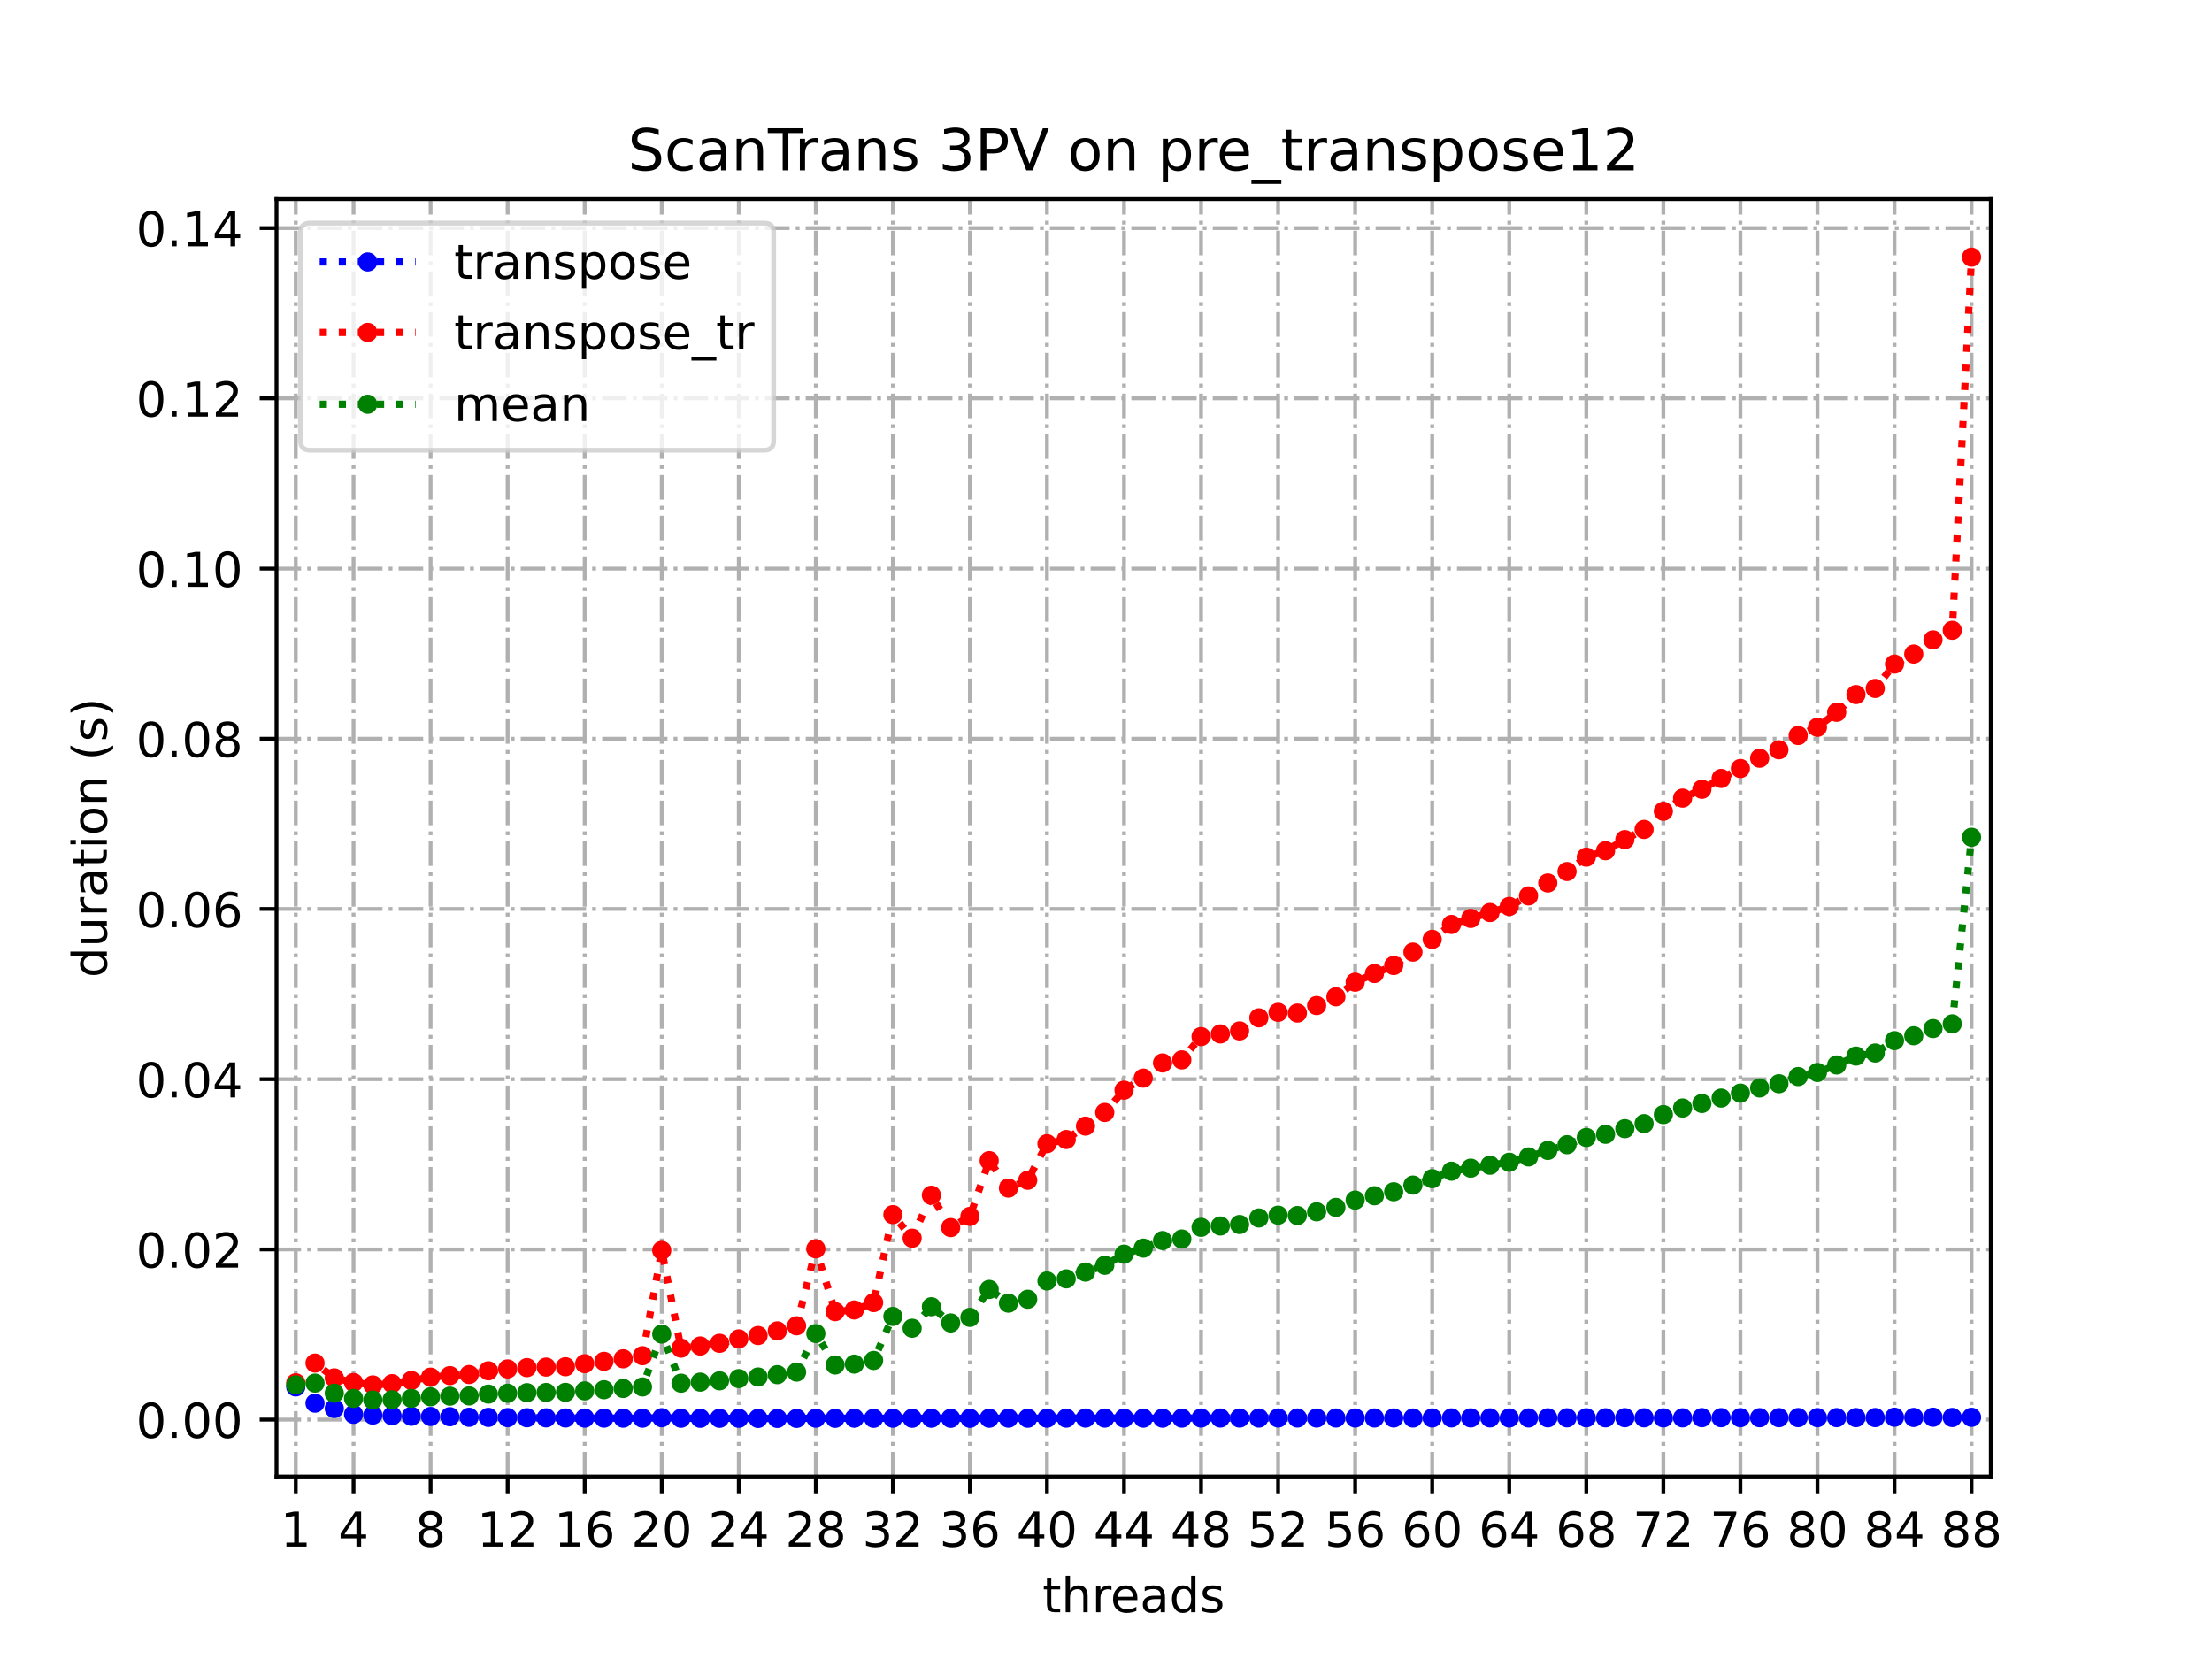<?xml version="1.0" encoding="utf-8" standalone="no"?>
<!DOCTYPE svg PUBLIC "-//W3C//DTD SVG 1.1//EN"
  "http://www.w3.org/Graphics/SVG/1.1/DTD/svg11.dtd">
<!-- Created with matplotlib (https://matplotlib.org/) -->
<svg height="345.6pt" version="1.1" viewBox="0 0 460.8 345.6" width="460.8pt" xmlns="http://www.w3.org/2000/svg" xmlns:xlink="http://www.w3.org/1999/xlink">
 <defs>
  <style type="text/css">
*{stroke-linecap:butt;stroke-linejoin:round;}
  </style>
 </defs>
 <g id="figure_1">
  <g id="patch_1">
   <path d="M 0 345.6 
L 460.8 345.6 
L 460.8 0 
L 0 0 
z
" style="fill:#ffffff;"/>
  </g>
  <g id="axes_1">
   <g id="patch_2">
    <path d="M 57.6 307.584 
L 414.72 307.584 
L 414.72 41.472 
L 57.6 41.472 
z
" style="fill:#ffffff;"/>
   </g>
   <g id="matplotlib.axis_1">
    <g id="xtick_1">
     <g id="line2d_1">
      <path clip-path="url(#p37b4113e78)" d="M 61.613 307.584 
L 61.613 41.472 
" style="fill:none;stroke:#b0b0b0;stroke-dasharray:5.12,1.28,0.8,1.28;stroke-dashoffset:0;stroke-width:0.8;"/>
     </g>
     <g id="line2d_2">
      <defs>
       <path d="M 0 0 
L 0 3.5 
" id="mb6b9ce08bf" style="stroke:#000000;stroke-width:0.8;"/>
      </defs>
      <g>
       <use style="stroke:#000000;stroke-width:0.8;" x="61.613" xlink:href="#mb6b9ce08bf" y="307.584"/>
      </g>
     </g>
     <g id="text_1">
      <!-- 1 -->
      <defs>
       <path d="M 12.406 8.297 
L 28.516 8.297 
L 28.516 63.922 
L 10.984 60.406 
L 10.984 69.391 
L 28.422 72.906 
L 38.281 72.906 
L 38.281 8.297 
L 54.391 8.297 
L 54.391 0 
L 12.406 0 
z
" id="DejaVuSans-49"/>
      </defs>
      <g transform="translate(58.431 322.182)scale(0.1 -0.1)">
       <use xlink:href="#DejaVuSans-49"/>
      </g>
     </g>
    </g>
    <g id="xtick_2">
     <g id="line2d_3">
      <path clip-path="url(#p37b4113e78)" d="M 73.65 307.584 
L 73.65 41.472 
" style="fill:none;stroke:#b0b0b0;stroke-dasharray:5.12,1.28,0.8,1.28;stroke-dashoffset:0;stroke-width:0.8;"/>
     </g>
     <g id="line2d_4">
      <g>
       <use style="stroke:#000000;stroke-width:0.8;" x="73.65" xlink:href="#mb6b9ce08bf" y="307.584"/>
      </g>
     </g>
     <g id="text_2">
      <!-- 4 -->
      <defs>
       <path d="M 37.797 64.312 
L 12.891 25.391 
L 37.797 25.391 
z
M 35.203 72.906 
L 47.609 72.906 
L 47.609 25.391 
L 58.016 25.391 
L 58.016 17.188 
L 47.609 17.188 
L 47.609 0 
L 37.797 0 
L 37.797 17.188 
L 4.891 17.188 
L 4.891 26.703 
z
" id="DejaVuSans-52"/>
      </defs>
      <g transform="translate(70.469 322.182)scale(0.1 -0.1)">
       <use xlink:href="#DejaVuSans-52"/>
      </g>
     </g>
    </g>
    <g id="xtick_3">
     <g id="line2d_5">
      <path clip-path="url(#p37b4113e78)" d="M 89.701 307.584 
L 89.701 41.472 
" style="fill:none;stroke:#b0b0b0;stroke-dasharray:5.12,1.28,0.8,1.28;stroke-dashoffset:0;stroke-width:0.8;"/>
     </g>
     <g id="line2d_6">
      <g>
       <use style="stroke:#000000;stroke-width:0.8;" x="89.701" xlink:href="#mb6b9ce08bf" y="307.584"/>
      </g>
     </g>
     <g id="text_3">
      <!-- 8 -->
      <defs>
       <path d="M 31.781 34.625 
Q 24.75 34.625 20.719 30.859 
Q 16.703 27.094 16.703 20.516 
Q 16.703 13.922 20.719 10.156 
Q 24.75 6.391 31.781 6.391 
Q 38.812 6.391 42.859 10.172 
Q 46.922 13.969 46.922 20.516 
Q 46.922 27.094 42.891 30.859 
Q 38.875 34.625 31.781 34.625 
z
M 21.922 38.812 
Q 15.578 40.375 12.031 44.719 
Q 8.5 49.078 8.5 55.328 
Q 8.5 64.062 14.719 69.141 
Q 20.953 74.219 31.781 74.219 
Q 42.672 74.219 48.875 69.141 
Q 55.078 64.062 55.078 55.328 
Q 55.078 49.078 51.531 44.719 
Q 48 40.375 41.703 38.812 
Q 48.828 37.156 52.797 32.312 
Q 56.781 27.484 56.781 20.516 
Q 56.781 9.906 50.312 4.234 
Q 43.844 -1.422 31.781 -1.422 
Q 19.734 -1.422 13.25 4.234 
Q 6.781 9.906 6.781 20.516 
Q 6.781 27.484 10.781 32.312 
Q 14.797 37.156 21.922 38.812 
z
M 18.312 54.391 
Q 18.312 48.734 21.844 45.562 
Q 25.391 42.391 31.781 42.391 
Q 38.141 42.391 41.719 45.562 
Q 45.312 48.734 45.312 54.391 
Q 45.312 60.062 41.719 63.234 
Q 38.141 66.406 31.781 66.406 
Q 25.391 66.406 21.844 63.234 
Q 18.312 60.062 18.312 54.391 
z
" id="DejaVuSans-56"/>
      </defs>
      <g transform="translate(86.519 322.182)scale(0.1 -0.1)">
       <use xlink:href="#DejaVuSans-56"/>
      </g>
     </g>
    </g>
    <g id="xtick_4">
     <g id="line2d_7">
      <path clip-path="url(#p37b4113e78)" d="M 105.751 307.584 
L 105.751 41.472 
" style="fill:none;stroke:#b0b0b0;stroke-dasharray:5.12,1.28,0.8,1.28;stroke-dashoffset:0;stroke-width:0.8;"/>
     </g>
     <g id="line2d_8">
      <g>
       <use style="stroke:#000000;stroke-width:0.8;" x="105.751" xlink:href="#mb6b9ce08bf" y="307.584"/>
      </g>
     </g>
     <g id="text_4">
      <!-- 12 -->
      <defs>
       <path d="M 19.188 8.297 
L 53.609 8.297 
L 53.609 0 
L 7.328 0 
L 7.328 8.297 
Q 12.938 14.109 22.625 23.891 
Q 32.328 33.688 34.812 36.531 
Q 39.547 41.844 41.422 45.531 
Q 43.312 49.219 43.312 52.781 
Q 43.312 58.594 39.234 62.25 
Q 35.156 65.922 28.609 65.922 
Q 23.969 65.922 18.812 64.312 
Q 13.672 62.703 7.812 59.422 
L 7.812 69.391 
Q 13.766 71.781 18.938 73 
Q 24.125 74.219 28.422 74.219 
Q 39.75 74.219 46.484 68.547 
Q 53.219 62.891 53.219 53.422 
Q 53.219 48.922 51.531 44.891 
Q 49.859 40.875 45.406 35.406 
Q 44.188 33.984 37.641 27.219 
Q 31.109 20.453 19.188 8.297 
z
" id="DejaVuSans-50"/>
      </defs>
      <g transform="translate(99.389 322.182)scale(0.1 -0.1)">
       <use xlink:href="#DejaVuSans-49"/>
       <use x="63.623" xlink:href="#DejaVuSans-50"/>
      </g>
     </g>
    </g>
    <g id="xtick_5">
     <g id="line2d_9">
      <path clip-path="url(#p37b4113e78)" d="M 121.801 307.584 
L 121.801 41.472 
" style="fill:none;stroke:#b0b0b0;stroke-dasharray:5.12,1.28,0.8,1.28;stroke-dashoffset:0;stroke-width:0.8;"/>
     </g>
     <g id="line2d_10">
      <g>
       <use style="stroke:#000000;stroke-width:0.8;" x="121.801" xlink:href="#mb6b9ce08bf" y="307.584"/>
      </g>
     </g>
     <g id="text_5">
      <!-- 16 -->
      <defs>
       <path d="M 33.016 40.375 
Q 26.375 40.375 22.484 35.828 
Q 18.609 31.297 18.609 23.391 
Q 18.609 15.531 22.484 10.953 
Q 26.375 6.391 33.016 6.391 
Q 39.656 6.391 43.531 10.953 
Q 47.406 15.531 47.406 23.391 
Q 47.406 31.297 43.531 35.828 
Q 39.656 40.375 33.016 40.375 
z
M 52.594 71.297 
L 52.594 62.312 
Q 48.875 64.062 45.094 64.984 
Q 41.312 65.922 37.594 65.922 
Q 27.828 65.922 22.672 59.328 
Q 17.531 52.734 16.797 39.406 
Q 19.672 43.656 24.016 45.922 
Q 28.375 48.188 33.594 48.188 
Q 44.578 48.188 50.953 41.516 
Q 57.328 34.859 57.328 23.391 
Q 57.328 12.156 50.688 5.359 
Q 44.047 -1.422 33.016 -1.422 
Q 20.359 -1.422 13.672 8.266 
Q 6.984 17.969 6.984 36.375 
Q 6.984 53.656 15.188 63.938 
Q 23.391 74.219 37.203 74.219 
Q 40.922 74.219 44.703 73.484 
Q 48.484 72.75 52.594 71.297 
z
" id="DejaVuSans-54"/>
      </defs>
      <g transform="translate(115.439 322.182)scale(0.1 -0.1)">
       <use xlink:href="#DejaVuSans-49"/>
       <use x="63.623" xlink:href="#DejaVuSans-54"/>
      </g>
     </g>
    </g>
    <g id="xtick_6">
     <g id="line2d_11">
      <path clip-path="url(#p37b4113e78)" d="M 137.852 307.584 
L 137.852 41.472 
" style="fill:none;stroke:#b0b0b0;stroke-dasharray:5.12,1.28,0.8,1.28;stroke-dashoffset:0;stroke-width:0.8;"/>
     </g>
     <g id="line2d_12">
      <g>
       <use style="stroke:#000000;stroke-width:0.8;" x="137.852" xlink:href="#mb6b9ce08bf" y="307.584"/>
      </g>
     </g>
     <g id="text_6">
      <!-- 20 -->
      <defs>
       <path d="M 31.781 66.406 
Q 24.172 66.406 20.328 58.906 
Q 16.5 51.422 16.5 36.375 
Q 16.5 21.391 20.328 13.891 
Q 24.172 6.391 31.781 6.391 
Q 39.453 6.391 43.281 13.891 
Q 47.125 21.391 47.125 36.375 
Q 47.125 51.422 43.281 58.906 
Q 39.453 66.406 31.781 66.406 
z
M 31.781 74.219 
Q 44.047 74.219 50.516 64.516 
Q 56.984 54.828 56.984 36.375 
Q 56.984 17.969 50.516 8.266 
Q 44.047 -1.422 31.781 -1.422 
Q 19.531 -1.422 13.062 8.266 
Q 6.594 17.969 6.594 36.375 
Q 6.594 54.828 13.062 64.516 
Q 19.531 74.219 31.781 74.219 
z
" id="DejaVuSans-48"/>
      </defs>
      <g transform="translate(131.489 322.182)scale(0.1 -0.1)">
       <use xlink:href="#DejaVuSans-50"/>
       <use x="63.623" xlink:href="#DejaVuSans-48"/>
      </g>
     </g>
    </g>
    <g id="xtick_7">
     <g id="line2d_13">
      <path clip-path="url(#p37b4113e78)" d="M 153.902 307.584 
L 153.902 41.472 
" style="fill:none;stroke:#b0b0b0;stroke-dasharray:5.12,1.28,0.8,1.28;stroke-dashoffset:0;stroke-width:0.8;"/>
     </g>
     <g id="line2d_14">
      <g>
       <use style="stroke:#000000;stroke-width:0.8;" x="153.902" xlink:href="#mb6b9ce08bf" y="307.584"/>
      </g>
     </g>
     <g id="text_7">
      <!-- 24 -->
      <g transform="translate(147.54 322.182)scale(0.1 -0.1)">
       <use xlink:href="#DejaVuSans-50"/>
       <use x="63.623" xlink:href="#DejaVuSans-52"/>
      </g>
     </g>
    </g>
    <g id="xtick_8">
     <g id="line2d_15">
      <path clip-path="url(#p37b4113e78)" d="M 169.952 307.584 
L 169.952 41.472 
" style="fill:none;stroke:#b0b0b0;stroke-dasharray:5.12,1.28,0.8,1.28;stroke-dashoffset:0;stroke-width:0.8;"/>
     </g>
     <g id="line2d_16">
      <g>
       <use style="stroke:#000000;stroke-width:0.8;" x="169.952" xlink:href="#mb6b9ce08bf" y="307.584"/>
      </g>
     </g>
     <g id="text_8">
      <!-- 28 -->
      <g transform="translate(163.59 322.182)scale(0.1 -0.1)">
       <use xlink:href="#DejaVuSans-50"/>
       <use x="63.623" xlink:href="#DejaVuSans-56"/>
      </g>
     </g>
    </g>
    <g id="xtick_9">
     <g id="line2d_17">
      <path clip-path="url(#p37b4113e78)" d="M 186.003 307.584 
L 186.003 41.472 
" style="fill:none;stroke:#b0b0b0;stroke-dasharray:5.12,1.28,0.8,1.28;stroke-dashoffset:0;stroke-width:0.8;"/>
     </g>
     <g id="line2d_18">
      <g>
       <use style="stroke:#000000;stroke-width:0.8;" x="186.003" xlink:href="#mb6b9ce08bf" y="307.584"/>
      </g>
     </g>
     <g id="text_9">
      <!-- 32 -->
      <defs>
       <path d="M 40.578 39.312 
Q 47.656 37.797 51.625 33 
Q 55.609 28.219 55.609 21.188 
Q 55.609 10.406 48.188 4.484 
Q 40.766 -1.422 27.094 -1.422 
Q 22.516 -1.422 17.656 -0.516 
Q 12.797 0.391 7.625 2.203 
L 7.625 11.719 
Q 11.719 9.328 16.594 8.109 
Q 21.484 6.891 26.812 6.891 
Q 36.078 6.891 40.938 10.547 
Q 45.797 14.203 45.797 21.188 
Q 45.797 27.641 41.281 31.266 
Q 36.766 34.906 28.719 34.906 
L 20.219 34.906 
L 20.219 43.016 
L 29.109 43.016 
Q 36.375 43.016 40.234 45.922 
Q 44.094 48.828 44.094 54.297 
Q 44.094 59.906 40.109 62.906 
Q 36.141 65.922 28.719 65.922 
Q 24.656 65.922 20.016 65.031 
Q 15.375 64.156 9.812 62.312 
L 9.812 71.094 
Q 15.438 72.656 20.344 73.438 
Q 25.25 74.219 29.594 74.219 
Q 40.828 74.219 47.359 69.109 
Q 53.906 64.016 53.906 55.328 
Q 53.906 49.266 50.438 45.094 
Q 46.969 40.922 40.578 39.312 
z
" id="DejaVuSans-51"/>
      </defs>
      <g transform="translate(179.64 322.182)scale(0.1 -0.1)">
       <use xlink:href="#DejaVuSans-51"/>
       <use x="63.623" xlink:href="#DejaVuSans-50"/>
      </g>
     </g>
    </g>
    <g id="xtick_10">
     <g id="line2d_19">
      <path clip-path="url(#p37b4113e78)" d="M 202.053 307.584 
L 202.053 41.472 
" style="fill:none;stroke:#b0b0b0;stroke-dasharray:5.12,1.28,0.8,1.28;stroke-dashoffset:0;stroke-width:0.8;"/>
     </g>
     <g id="line2d_20">
      <g>
       <use style="stroke:#000000;stroke-width:0.8;" x="202.053" xlink:href="#mb6b9ce08bf" y="307.584"/>
      </g>
     </g>
     <g id="text_10">
      <!-- 36 -->
      <g transform="translate(195.691 322.182)scale(0.1 -0.1)">
       <use xlink:href="#DejaVuSans-51"/>
       <use x="63.623" xlink:href="#DejaVuSans-54"/>
      </g>
     </g>
    </g>
    <g id="xtick_11">
     <g id="line2d_21">
      <path clip-path="url(#p37b4113e78)" d="M 218.103 307.584 
L 218.103 41.472 
" style="fill:none;stroke:#b0b0b0;stroke-dasharray:5.12,1.28,0.8,1.28;stroke-dashoffset:0;stroke-width:0.8;"/>
     </g>
     <g id="line2d_22">
      <g>
       <use style="stroke:#000000;stroke-width:0.8;" x="218.103" xlink:href="#mb6b9ce08bf" y="307.584"/>
      </g>
     </g>
     <g id="text_11">
      <!-- 40 -->
      <g transform="translate(211.741 322.182)scale(0.1 -0.1)">
       <use xlink:href="#DejaVuSans-52"/>
       <use x="63.623" xlink:href="#DejaVuSans-48"/>
      </g>
     </g>
    </g>
    <g id="xtick_12">
     <g id="line2d_23">
      <path clip-path="url(#p37b4113e78)" d="M 234.154 307.584 
L 234.154 41.472 
" style="fill:none;stroke:#b0b0b0;stroke-dasharray:5.12,1.28,0.8,1.28;stroke-dashoffset:0;stroke-width:0.8;"/>
     </g>
     <g id="line2d_24">
      <g>
       <use style="stroke:#000000;stroke-width:0.8;" x="234.154" xlink:href="#mb6b9ce08bf" y="307.584"/>
      </g>
     </g>
     <g id="text_12">
      <!-- 44 -->
      <g transform="translate(227.791 322.182)scale(0.1 -0.1)">
       <use xlink:href="#DejaVuSans-52"/>
       <use x="63.623" xlink:href="#DejaVuSans-52"/>
      </g>
     </g>
    </g>
    <g id="xtick_13">
     <g id="line2d_25">
      <path clip-path="url(#p37b4113e78)" d="M 250.204 307.584 
L 250.204 41.472 
" style="fill:none;stroke:#b0b0b0;stroke-dasharray:5.12,1.28,0.8,1.28;stroke-dashoffset:0;stroke-width:0.8;"/>
     </g>
     <g id="line2d_26">
      <g>
       <use style="stroke:#000000;stroke-width:0.8;" x="250.204" xlink:href="#mb6b9ce08bf" y="307.584"/>
      </g>
     </g>
     <g id="text_13">
      <!-- 48 -->
      <g transform="translate(243.842 322.182)scale(0.1 -0.1)">
       <use xlink:href="#DejaVuSans-52"/>
       <use x="63.623" xlink:href="#DejaVuSans-56"/>
      </g>
     </g>
    </g>
    <g id="xtick_14">
     <g id="line2d_27">
      <path clip-path="url(#p37b4113e78)" d="M 266.254 307.584 
L 266.254 41.472 
" style="fill:none;stroke:#b0b0b0;stroke-dasharray:5.12,1.28,0.8,1.28;stroke-dashoffset:0;stroke-width:0.8;"/>
     </g>
     <g id="line2d_28">
      <g>
       <use style="stroke:#000000;stroke-width:0.8;" x="266.254" xlink:href="#mb6b9ce08bf" y="307.584"/>
      </g>
     </g>
     <g id="text_14">
      <!-- 52 -->
      <defs>
       <path d="M 10.797 72.906 
L 49.516 72.906 
L 49.516 64.594 
L 19.828 64.594 
L 19.828 46.734 
Q 21.969 47.469 24.109 47.828 
Q 26.266 48.188 28.422 48.188 
Q 40.625 48.188 47.75 41.5 
Q 54.891 34.812 54.891 23.391 
Q 54.891 11.625 47.562 5.094 
Q 40.234 -1.422 26.906 -1.422 
Q 22.312 -1.422 17.547 -0.641 
Q 12.797 0.141 7.719 1.703 
L 7.719 11.625 
Q 12.109 9.234 16.797 8.062 
Q 21.484 6.891 26.703 6.891 
Q 35.156 6.891 40.078 11.328 
Q 45.016 15.766 45.016 23.391 
Q 45.016 31 40.078 35.438 
Q 35.156 39.891 26.703 39.891 
Q 22.75 39.891 18.812 39.016 
Q 14.891 38.141 10.797 36.281 
z
" id="DejaVuSans-53"/>
      </defs>
      <g transform="translate(259.892 322.182)scale(0.1 -0.1)">
       <use xlink:href="#DejaVuSans-53"/>
       <use x="63.623" xlink:href="#DejaVuSans-50"/>
      </g>
     </g>
    </g>
    <g id="xtick_15">
     <g id="line2d_29">
      <path clip-path="url(#p37b4113e78)" d="M 282.305 307.584 
L 282.305 41.472 
" style="fill:none;stroke:#b0b0b0;stroke-dasharray:5.12,1.28,0.8,1.28;stroke-dashoffset:0;stroke-width:0.8;"/>
     </g>
     <g id="line2d_30">
      <g>
       <use style="stroke:#000000;stroke-width:0.8;" x="282.305" xlink:href="#mb6b9ce08bf" y="307.584"/>
      </g>
     </g>
     <g id="text_15">
      <!-- 56 -->
      <g transform="translate(275.942 322.182)scale(0.1 -0.1)">
       <use xlink:href="#DejaVuSans-53"/>
       <use x="63.623" xlink:href="#DejaVuSans-54"/>
      </g>
     </g>
    </g>
    <g id="xtick_16">
     <g id="line2d_31">
      <path clip-path="url(#p37b4113e78)" d="M 298.355 307.584 
L 298.355 41.472 
" style="fill:none;stroke:#b0b0b0;stroke-dasharray:5.12,1.28,0.8,1.28;stroke-dashoffset:0;stroke-width:0.8;"/>
     </g>
     <g id="line2d_32">
      <g>
       <use style="stroke:#000000;stroke-width:0.8;" x="298.355" xlink:href="#mb6b9ce08bf" y="307.584"/>
      </g>
     </g>
     <g id="text_16">
      <!-- 60 -->
      <g transform="translate(291.993 322.182)scale(0.1 -0.1)">
       <use xlink:href="#DejaVuSans-54"/>
       <use x="63.623" xlink:href="#DejaVuSans-48"/>
      </g>
     </g>
    </g>
    <g id="xtick_17">
     <g id="line2d_33">
      <path clip-path="url(#p37b4113e78)" d="M 314.405 307.584 
L 314.405 41.472 
" style="fill:none;stroke:#b0b0b0;stroke-dasharray:5.12,1.28,0.8,1.28;stroke-dashoffset:0;stroke-width:0.8;"/>
     </g>
     <g id="line2d_34">
      <g>
       <use style="stroke:#000000;stroke-width:0.8;" x="314.405" xlink:href="#mb6b9ce08bf" y="307.584"/>
      </g>
     </g>
     <g id="text_17">
      <!-- 64 -->
      <g transform="translate(308.043 322.182)scale(0.1 -0.1)">
       <use xlink:href="#DejaVuSans-54"/>
       <use x="63.623" xlink:href="#DejaVuSans-52"/>
      </g>
     </g>
    </g>
    <g id="xtick_18">
     <g id="line2d_35">
      <path clip-path="url(#p37b4113e78)" d="M 330.456 307.584 
L 330.456 41.472 
" style="fill:none;stroke:#b0b0b0;stroke-dasharray:5.12,1.28,0.8,1.28;stroke-dashoffset:0;stroke-width:0.8;"/>
     </g>
     <g id="line2d_36">
      <g>
       <use style="stroke:#000000;stroke-width:0.8;" x="330.456" xlink:href="#mb6b9ce08bf" y="307.584"/>
      </g>
     </g>
     <g id="text_18">
      <!-- 68 -->
      <g transform="translate(324.093 322.182)scale(0.1 -0.1)">
       <use xlink:href="#DejaVuSans-54"/>
       <use x="63.623" xlink:href="#DejaVuSans-56"/>
      </g>
     </g>
    </g>
    <g id="xtick_19">
     <g id="line2d_37">
      <path clip-path="url(#p37b4113e78)" d="M 346.506 307.584 
L 346.506 41.472 
" style="fill:none;stroke:#b0b0b0;stroke-dasharray:5.12,1.28,0.8,1.28;stroke-dashoffset:0;stroke-width:0.8;"/>
     </g>
     <g id="line2d_38">
      <g>
       <use style="stroke:#000000;stroke-width:0.8;" x="346.506" xlink:href="#mb6b9ce08bf" y="307.584"/>
      </g>
     </g>
     <g id="text_19">
      <!-- 72 -->
      <defs>
       <path d="M 8.203 72.906 
L 55.078 72.906 
L 55.078 68.703 
L 28.609 0 
L 18.312 0 
L 43.219 64.594 
L 8.203 64.594 
z
" id="DejaVuSans-55"/>
      </defs>
      <g transform="translate(340.144 322.182)scale(0.1 -0.1)">
       <use xlink:href="#DejaVuSans-55"/>
       <use x="63.623" xlink:href="#DejaVuSans-50"/>
      </g>
     </g>
    </g>
    <g id="xtick_20">
     <g id="line2d_39">
      <path clip-path="url(#p37b4113e78)" d="M 362.556 307.584 
L 362.556 41.472 
" style="fill:none;stroke:#b0b0b0;stroke-dasharray:5.12,1.28,0.8,1.28;stroke-dashoffset:0;stroke-width:0.8;"/>
     </g>
     <g id="line2d_40">
      <g>
       <use style="stroke:#000000;stroke-width:0.8;" x="362.556" xlink:href="#mb6b9ce08bf" y="307.584"/>
      </g>
     </g>
     <g id="text_20">
      <!-- 76 -->
      <g transform="translate(356.194 322.182)scale(0.1 -0.1)">
       <use xlink:href="#DejaVuSans-55"/>
       <use x="63.623" xlink:href="#DejaVuSans-54"/>
      </g>
     </g>
    </g>
    <g id="xtick_21">
     <g id="line2d_41">
      <path clip-path="url(#p37b4113e78)" d="M 378.607 307.584 
L 378.607 41.472 
" style="fill:none;stroke:#b0b0b0;stroke-dasharray:5.12,1.28,0.8,1.28;stroke-dashoffset:0;stroke-width:0.8;"/>
     </g>
     <g id="line2d_42">
      <g>
       <use style="stroke:#000000;stroke-width:0.8;" x="378.607" xlink:href="#mb6b9ce08bf" y="307.584"/>
      </g>
     </g>
     <g id="text_21">
      <!-- 80 -->
      <g transform="translate(372.244 322.182)scale(0.1 -0.1)">
       <use xlink:href="#DejaVuSans-56"/>
       <use x="63.623" xlink:href="#DejaVuSans-48"/>
      </g>
     </g>
    </g>
    <g id="xtick_22">
     <g id="line2d_43">
      <path clip-path="url(#p37b4113e78)" d="M 394.657 307.584 
L 394.657 41.472 
" style="fill:none;stroke:#b0b0b0;stroke-dasharray:5.12,1.28,0.8,1.28;stroke-dashoffset:0;stroke-width:0.8;"/>
     </g>
     <g id="line2d_44">
      <g>
       <use style="stroke:#000000;stroke-width:0.8;" x="394.657" xlink:href="#mb6b9ce08bf" y="307.584"/>
      </g>
     </g>
     <g id="text_22">
      <!-- 84 -->
      <g transform="translate(388.295 322.182)scale(0.1 -0.1)">
       <use xlink:href="#DejaVuSans-56"/>
       <use x="63.623" xlink:href="#DejaVuSans-52"/>
      </g>
     </g>
    </g>
    <g id="xtick_23">
     <g id="line2d_45">
      <path clip-path="url(#p37b4113e78)" d="M 410.707 307.584 
L 410.707 41.472 
" style="fill:none;stroke:#b0b0b0;stroke-dasharray:5.12,1.28,0.8,1.28;stroke-dashoffset:0;stroke-width:0.8;"/>
     </g>
     <g id="line2d_46">
      <g>
       <use style="stroke:#000000;stroke-width:0.8;" x="410.707" xlink:href="#mb6b9ce08bf" y="307.584"/>
      </g>
     </g>
     <g id="text_23">
      <!-- 88 -->
      <g transform="translate(404.345 322.182)scale(0.1 -0.1)">
       <use xlink:href="#DejaVuSans-56"/>
       <use x="63.623" xlink:href="#DejaVuSans-56"/>
      </g>
     </g>
    </g>
    <g id="text_24">
     <!-- threads -->
     <defs>
      <path d="M 18.312 70.219 
L 18.312 54.688 
L 36.812 54.688 
L 36.812 47.703 
L 18.312 47.703 
L 18.312 18.016 
Q 18.312 11.328 20.141 9.422 
Q 21.969 7.516 27.594 7.516 
L 36.812 7.516 
L 36.812 0 
L 27.594 0 
Q 17.188 0 13.234 3.875 
Q 9.281 7.766 9.281 18.016 
L 9.281 47.703 
L 2.688 47.703 
L 2.688 54.688 
L 9.281 54.688 
L 9.281 70.219 
z
" id="DejaVuSans-116"/>
      <path d="M 54.891 33.016 
L 54.891 0 
L 45.906 0 
L 45.906 32.719 
Q 45.906 40.484 42.875 44.328 
Q 39.844 48.188 33.797 48.188 
Q 26.516 48.188 22.312 43.547 
Q 18.109 38.922 18.109 30.906 
L 18.109 0 
L 9.078 0 
L 9.078 75.984 
L 18.109 75.984 
L 18.109 46.188 
Q 21.344 51.125 25.703 53.562 
Q 30.078 56 35.797 56 
Q 45.219 56 50.047 50.172 
Q 54.891 44.344 54.891 33.016 
z
" id="DejaVuSans-104"/>
      <path d="M 41.109 46.297 
Q 39.594 47.172 37.812 47.578 
Q 36.031 48 33.891 48 
Q 26.266 48 22.188 43.047 
Q 18.109 38.094 18.109 28.812 
L 18.109 0 
L 9.078 0 
L 9.078 54.688 
L 18.109 54.688 
L 18.109 46.188 
Q 20.953 51.172 25.484 53.578 
Q 30.031 56 36.531 56 
Q 37.453 56 38.578 55.875 
Q 39.703 55.766 41.062 55.516 
z
" id="DejaVuSans-114"/>
      <path d="M 56.203 29.594 
L 56.203 25.203 
L 14.891 25.203 
Q 15.484 15.922 20.484 11.062 
Q 25.484 6.203 34.422 6.203 
Q 39.594 6.203 44.453 7.469 
Q 49.312 8.734 54.109 11.281 
L 54.109 2.781 
Q 49.266 0.734 44.188 -0.344 
Q 39.109 -1.422 33.891 -1.422 
Q 20.797 -1.422 13.156 6.188 
Q 5.516 13.812 5.516 26.812 
Q 5.516 40.234 12.766 48.109 
Q 20.016 56 32.328 56 
Q 43.359 56 49.781 48.891 
Q 56.203 41.797 56.203 29.594 
z
M 47.219 32.234 
Q 47.125 39.594 43.094 43.984 
Q 39.062 48.391 32.422 48.391 
Q 24.906 48.391 20.391 44.141 
Q 15.875 39.891 15.188 32.172 
z
" id="DejaVuSans-101"/>
      <path d="M 34.281 27.484 
Q 23.391 27.484 19.188 25 
Q 14.984 22.516 14.984 16.5 
Q 14.984 11.719 18.141 8.906 
Q 21.297 6.109 26.703 6.109 
Q 34.188 6.109 38.703 11.406 
Q 43.219 16.703 43.219 25.484 
L 43.219 27.484 
z
M 52.203 31.203 
L 52.203 0 
L 43.219 0 
L 43.219 8.297 
Q 40.141 3.328 35.547 0.953 
Q 30.953 -1.422 24.312 -1.422 
Q 15.922 -1.422 10.953 3.297 
Q 6 8.016 6 15.922 
Q 6 25.141 12.172 29.828 
Q 18.359 34.516 30.609 34.516 
L 43.219 34.516 
L 43.219 35.406 
Q 43.219 41.609 39.141 45 
Q 35.062 48.391 27.688 48.391 
Q 23 48.391 18.547 47.266 
Q 14.109 46.141 10.016 43.891 
L 10.016 52.203 
Q 14.938 54.109 19.578 55.047 
Q 24.219 56 28.609 56 
Q 40.484 56 46.344 49.844 
Q 52.203 43.703 52.203 31.203 
z
" id="DejaVuSans-97"/>
      <path d="M 45.406 46.391 
L 45.406 75.984 
L 54.391 75.984 
L 54.391 0 
L 45.406 0 
L 45.406 8.203 
Q 42.578 3.328 38.25 0.953 
Q 33.938 -1.422 27.875 -1.422 
Q 17.969 -1.422 11.734 6.484 
Q 5.516 14.406 5.516 27.297 
Q 5.516 40.188 11.734 48.094 
Q 17.969 56 27.875 56 
Q 33.938 56 38.25 53.625 
Q 42.578 51.266 45.406 46.391 
z
M 14.797 27.297 
Q 14.797 17.391 18.875 11.75 
Q 22.953 6.109 30.078 6.109 
Q 37.203 6.109 41.297 11.75 
Q 45.406 17.391 45.406 27.297 
Q 45.406 37.203 41.297 42.844 
Q 37.203 48.484 30.078 48.484 
Q 22.953 48.484 18.875 42.844 
Q 14.797 37.203 14.797 27.297 
z
" id="DejaVuSans-100"/>
      <path d="M 44.281 53.078 
L 44.281 44.578 
Q 40.484 46.531 36.375 47.5 
Q 32.281 48.484 27.875 48.484 
Q 21.188 48.484 17.844 46.438 
Q 14.5 44.391 14.5 40.281 
Q 14.5 37.156 16.891 35.375 
Q 19.281 33.594 26.516 31.984 
L 29.594 31.297 
Q 39.156 29.25 43.188 25.516 
Q 47.219 21.781 47.219 15.094 
Q 47.219 7.469 41.188 3.016 
Q 35.156 -1.422 24.609 -1.422 
Q 20.219 -1.422 15.453 -0.562 
Q 10.688 0.297 5.422 2 
L 5.422 11.281 
Q 10.406 8.688 15.234 7.391 
Q 20.062 6.109 24.812 6.109 
Q 31.156 6.109 34.562 8.281 
Q 37.984 10.453 37.984 14.406 
Q 37.984 18.062 35.516 20.016 
Q 33.062 21.969 24.703 23.781 
L 21.578 24.516 
Q 13.234 26.266 9.516 29.906 
Q 5.812 33.547 5.812 39.891 
Q 5.812 47.609 11.281 51.797 
Q 16.75 56 26.812 56 
Q 31.781 56 36.172 55.266 
Q 40.578 54.547 44.281 53.078 
z
" id="DejaVuSans-115"/>
     </defs>
     <g transform="translate(217.169 335.861)scale(0.1 -0.1)">
      <use xlink:href="#DejaVuSans-116"/>
      <use x="39.209" xlink:href="#DejaVuSans-104"/>
      <use x="102.588" xlink:href="#DejaVuSans-114"/>
      <use x="141.451" xlink:href="#DejaVuSans-101"/>
      <use x="202.975" xlink:href="#DejaVuSans-97"/>
      <use x="264.254" xlink:href="#DejaVuSans-100"/>
      <use x="327.73" xlink:href="#DejaVuSans-115"/>
     </g>
    </g>
   </g>
   <g id="matplotlib.axis_2">
    <g id="ytick_1">
     <g id="line2d_47">
      <path clip-path="url(#p37b4113e78)" d="M 57.6 295.736 
L 414.72 295.736 
" style="fill:none;stroke:#b0b0b0;stroke-dasharray:5.12,1.28,0.8,1.28;stroke-dashoffset:0;stroke-width:0.8;"/>
     </g>
     <g id="line2d_48">
      <defs>
       <path d="M 0 0 
L -3.5 0 
" id="m95a15075bf" style="stroke:#000000;stroke-width:0.8;"/>
      </defs>
      <g>
       <use style="stroke:#000000;stroke-width:0.8;" x="57.6" xlink:href="#m95a15075bf" y="295.736"/>
      </g>
     </g>
     <g id="text_25">
      <!-- 0.00 -->
      <defs>
       <path d="M 10.688 12.406 
L 21 12.406 
L 21 0 
L 10.688 0 
z
" id="DejaVuSans-46"/>
      </defs>
      <g transform="translate(28.334 299.535)scale(0.1 -0.1)">
       <use xlink:href="#DejaVuSans-48"/>
       <use x="63.623" xlink:href="#DejaVuSans-46"/>
       <use x="95.41" xlink:href="#DejaVuSans-48"/>
       <use x="159.033" xlink:href="#DejaVuSans-48"/>
      </g>
     </g>
    </g>
    <g id="ytick_2">
     <g id="line2d_49">
      <path clip-path="url(#p37b4113e78)" d="M 57.6 260.275 
L 414.72 260.275 
" style="fill:none;stroke:#b0b0b0;stroke-dasharray:5.12,1.28,0.8,1.28;stroke-dashoffset:0;stroke-width:0.8;"/>
     </g>
     <g id="line2d_50">
      <g>
       <use style="stroke:#000000;stroke-width:0.8;" x="57.6" xlink:href="#m95a15075bf" y="260.275"/>
      </g>
     </g>
     <g id="text_26">
      <!-- 0.02 -->
      <g transform="translate(28.334 264.075)scale(0.1 -0.1)">
       <use xlink:href="#DejaVuSans-48"/>
       <use x="63.623" xlink:href="#DejaVuSans-46"/>
       <use x="95.41" xlink:href="#DejaVuSans-48"/>
       <use x="159.033" xlink:href="#DejaVuSans-50"/>
      </g>
     </g>
    </g>
    <g id="ytick_3">
     <g id="line2d_51">
      <path clip-path="url(#p37b4113e78)" d="M 57.6 224.815 
L 414.72 224.815 
" style="fill:none;stroke:#b0b0b0;stroke-dasharray:5.12,1.28,0.8,1.28;stroke-dashoffset:0;stroke-width:0.8;"/>
     </g>
     <g id="line2d_52">
      <g>
       <use style="stroke:#000000;stroke-width:0.8;" x="57.6" xlink:href="#m95a15075bf" y="224.815"/>
      </g>
     </g>
     <g id="text_27">
      <!-- 0.04 -->
      <g transform="translate(28.334 228.614)scale(0.1 -0.1)">
       <use xlink:href="#DejaVuSans-48"/>
       <use x="63.623" xlink:href="#DejaVuSans-46"/>
       <use x="95.41" xlink:href="#DejaVuSans-48"/>
       <use x="159.033" xlink:href="#DejaVuSans-52"/>
      </g>
     </g>
    </g>
    <g id="ytick_4">
     <g id="line2d_53">
      <path clip-path="url(#p37b4113e78)" d="M 57.6 189.354 
L 414.72 189.354 
" style="fill:none;stroke:#b0b0b0;stroke-dasharray:5.12,1.28,0.8,1.28;stroke-dashoffset:0;stroke-width:0.8;"/>
     </g>
     <g id="line2d_54">
      <g>
       <use style="stroke:#000000;stroke-width:0.8;" x="57.6" xlink:href="#m95a15075bf" y="189.354"/>
      </g>
     </g>
     <g id="text_28">
      <!-- 0.06 -->
      <g transform="translate(28.334 193.154)scale(0.1 -0.1)">
       <use xlink:href="#DejaVuSans-48"/>
       <use x="63.623" xlink:href="#DejaVuSans-46"/>
       <use x="95.41" xlink:href="#DejaVuSans-48"/>
       <use x="159.033" xlink:href="#DejaVuSans-54"/>
      </g>
     </g>
    </g>
    <g id="ytick_5">
     <g id="line2d_55">
      <path clip-path="url(#p37b4113e78)" d="M 57.6 153.894 
L 414.72 153.894 
" style="fill:none;stroke:#b0b0b0;stroke-dasharray:5.12,1.28,0.8,1.28;stroke-dashoffset:0;stroke-width:0.8;"/>
     </g>
     <g id="line2d_56">
      <g>
       <use style="stroke:#000000;stroke-width:0.8;" x="57.6" xlink:href="#m95a15075bf" y="153.894"/>
      </g>
     </g>
     <g id="text_29">
      <!-- 0.08 -->
      <g transform="translate(28.334 157.693)scale(0.1 -0.1)">
       <use xlink:href="#DejaVuSans-48"/>
       <use x="63.623" xlink:href="#DejaVuSans-46"/>
       <use x="95.41" xlink:href="#DejaVuSans-48"/>
       <use x="159.033" xlink:href="#DejaVuSans-56"/>
      </g>
     </g>
    </g>
    <g id="ytick_6">
     <g id="line2d_57">
      <path clip-path="url(#p37b4113e78)" d="M 57.6 118.433 
L 414.72 118.433 
" style="fill:none;stroke:#b0b0b0;stroke-dasharray:5.12,1.28,0.8,1.28;stroke-dashoffset:0;stroke-width:0.8;"/>
     </g>
     <g id="line2d_58">
      <g>
       <use style="stroke:#000000;stroke-width:0.8;" x="57.6" xlink:href="#m95a15075bf" y="118.433"/>
      </g>
     </g>
     <g id="text_30">
      <!-- 0.10 -->
      <g transform="translate(28.334 122.232)scale(0.1 -0.1)">
       <use xlink:href="#DejaVuSans-48"/>
       <use x="63.623" xlink:href="#DejaVuSans-46"/>
       <use x="95.41" xlink:href="#DejaVuSans-49"/>
       <use x="159.033" xlink:href="#DejaVuSans-48"/>
      </g>
     </g>
    </g>
    <g id="ytick_7">
     <g id="line2d_59">
      <path clip-path="url(#p37b4113e78)" d="M 57.6 82.973 
L 414.72 82.973 
" style="fill:none;stroke:#b0b0b0;stroke-dasharray:5.12,1.28,0.8,1.28;stroke-dashoffset:0;stroke-width:0.8;"/>
     </g>
     <g id="line2d_60">
      <g>
       <use style="stroke:#000000;stroke-width:0.8;" x="57.6" xlink:href="#m95a15075bf" y="82.973"/>
      </g>
     </g>
     <g id="text_31">
      <!-- 0.12 -->
      <g transform="translate(28.334 86.772)scale(0.1 -0.1)">
       <use xlink:href="#DejaVuSans-48"/>
       <use x="63.623" xlink:href="#DejaVuSans-46"/>
       <use x="95.41" xlink:href="#DejaVuSans-49"/>
       <use x="159.033" xlink:href="#DejaVuSans-50"/>
      </g>
     </g>
    </g>
    <g id="ytick_8">
     <g id="line2d_61">
      <path clip-path="url(#p37b4113e78)" d="M 57.6 47.512 
L 414.72 47.512 
" style="fill:none;stroke:#b0b0b0;stroke-dasharray:5.12,1.28,0.8,1.28;stroke-dashoffset:0;stroke-width:0.8;"/>
     </g>
     <g id="line2d_62">
      <g>
       <use style="stroke:#000000;stroke-width:0.8;" x="57.6" xlink:href="#m95a15075bf" y="47.512"/>
      </g>
     </g>
     <g id="text_32">
      <!-- 0.14 -->
      <g transform="translate(28.334 51.311)scale(0.1 -0.1)">
       <use xlink:href="#DejaVuSans-48"/>
       <use x="63.623" xlink:href="#DejaVuSans-46"/>
       <use x="95.41" xlink:href="#DejaVuSans-49"/>
       <use x="159.033" xlink:href="#DejaVuSans-52"/>
      </g>
     </g>
    </g>
    <g id="text_33">
     <!-- duration (s) -->
     <defs>
      <path d="M 8.5 21.578 
L 8.5 54.688 
L 17.484 54.688 
L 17.484 21.922 
Q 17.484 14.156 20.5 10.266 
Q 23.531 6.391 29.594 6.391 
Q 36.859 6.391 41.078 11.031 
Q 45.312 15.672 45.312 23.688 
L 45.312 54.688 
L 54.297 54.688 
L 54.297 0 
L 45.312 0 
L 45.312 8.406 
Q 42.047 3.422 37.719 1 
Q 33.406 -1.422 27.688 -1.422 
Q 18.266 -1.422 13.375 4.438 
Q 8.5 10.297 8.5 21.578 
z
M 31.109 56 
z
" id="DejaVuSans-117"/>
      <path d="M 9.422 54.688 
L 18.406 54.688 
L 18.406 0 
L 9.422 0 
z
M 9.422 75.984 
L 18.406 75.984 
L 18.406 64.594 
L 9.422 64.594 
z
" id="DejaVuSans-105"/>
      <path d="M 30.609 48.391 
Q 23.391 48.391 19.188 42.75 
Q 14.984 37.109 14.984 27.297 
Q 14.984 17.484 19.156 11.844 
Q 23.344 6.203 30.609 6.203 
Q 37.797 6.203 41.984 11.859 
Q 46.188 17.531 46.188 27.297 
Q 46.188 37.016 41.984 42.703 
Q 37.797 48.391 30.609 48.391 
z
M 30.609 56 
Q 42.328 56 49.016 48.375 
Q 55.719 40.766 55.719 27.297 
Q 55.719 13.875 49.016 6.219 
Q 42.328 -1.422 30.609 -1.422 
Q 18.844 -1.422 12.172 6.219 
Q 5.516 13.875 5.516 27.297 
Q 5.516 40.766 12.172 48.375 
Q 18.844 56 30.609 56 
z
" id="DejaVuSans-111"/>
      <path d="M 54.891 33.016 
L 54.891 0 
L 45.906 0 
L 45.906 32.719 
Q 45.906 40.484 42.875 44.328 
Q 39.844 48.188 33.797 48.188 
Q 26.516 48.188 22.312 43.547 
Q 18.109 38.922 18.109 30.906 
L 18.109 0 
L 9.078 0 
L 9.078 54.688 
L 18.109 54.688 
L 18.109 46.188 
Q 21.344 51.125 25.703 53.562 
Q 30.078 56 35.797 56 
Q 45.219 56 50.047 50.172 
Q 54.891 44.344 54.891 33.016 
z
" id="DejaVuSans-110"/>
      <path id="DejaVuSans-32"/>
      <path d="M 31 75.875 
Q 24.469 64.656 21.281 53.656 
Q 18.109 42.672 18.109 31.391 
Q 18.109 20.125 21.312 9.062 
Q 24.516 -2 31 -13.188 
L 23.188 -13.188 
Q 15.875 -1.703 12.234 9.375 
Q 8.594 20.453 8.594 31.391 
Q 8.594 42.281 12.203 53.312 
Q 15.828 64.359 23.188 75.875 
z
" id="DejaVuSans-40"/>
      <path d="M 8.016 75.875 
L 15.828 75.875 
Q 23.141 64.359 26.781 53.312 
Q 30.422 42.281 30.422 31.391 
Q 30.422 20.453 26.781 9.375 
Q 23.141 -1.703 15.828 -13.188 
L 8.016 -13.188 
Q 14.5 -2 17.703 9.062 
Q 20.906 20.125 20.906 31.391 
Q 20.906 42.672 17.703 53.656 
Q 14.5 64.656 8.016 75.875 
z
" id="DejaVuSans-41"/>
     </defs>
     <g transform="translate(22.255 203.663)rotate(-90)scale(0.1 -0.1)">
      <use xlink:href="#DejaVuSans-100"/>
      <use x="63.477" xlink:href="#DejaVuSans-117"/>
      <use x="126.855" xlink:href="#DejaVuSans-114"/>
      <use x="167.969" xlink:href="#DejaVuSans-97"/>
      <use x="229.248" xlink:href="#DejaVuSans-116"/>
      <use x="268.457" xlink:href="#DejaVuSans-105"/>
      <use x="296.24" xlink:href="#DejaVuSans-111"/>
      <use x="357.422" xlink:href="#DejaVuSans-110"/>
      <use x="420.801" xlink:href="#DejaVuSans-32"/>
      <use x="452.588" xlink:href="#DejaVuSans-40"/>
      <use x="491.602" xlink:href="#DejaVuSans-115"/>
      <use x="543.701" xlink:href="#DejaVuSans-41"/>
     </g>
    </g>
   </g>
   <g id="line2d_63">
    <path clip-path="url(#p37b4113e78)" d="M 61.613 288.925 
L 65.625 292.311 
L 69.638 293.423 
L 73.65 294.628 
L 77.663 294.792 
L 81.676 294.951 
L 85.688 295.034 
L 89.701 295.083 
L 93.713 295.134 
L 97.726 295.252 
L 101.738 295.274 
L 105.751 295.321 
L 109.764 295.347 
L 113.776 295.371 
L 117.789 295.396 
L 121.801 295.42 
L 125.814 295.426 
L 129.827 295.428 
L 133.839 295.435 
L 137.852 295.343 
L 141.864 295.448 
L 145.877 295.46 
L 149.889 295.461 
L 153.902 295.46 
L 157.915 295.488 
L 161.927 295.487 
L 165.94 295.483 
L 169.952 295.44 
L 173.965 295.466 
L 177.978 295.443 
L 181.99 295.464 
L 186.003 295.441 
L 190.015 295.453 
L 194.028 295.447 
L 198.04 295.462 
L 202.053 295.466 
L 206.066 295.443 
L 210.078 295.436 
L 214.091 295.445 
L 218.103 295.438 
L 222.116 295.426 
L 226.129 295.415 
L 230.141 295.421 
L 234.154 295.42 
L 238.166 295.431 
L 242.179 295.435 
L 246.191 295.428 
L 250.204 295.407 
L 254.217 295.405 
L 258.229 295.413 
L 262.242 295.413 
L 266.254 295.397 
L 270.267 295.403 
L 274.28 295.406 
L 278.292 295.401 
L 282.305 295.402 
L 286.317 295.397 
L 290.33 295.393 
L 294.342 295.404 
L 298.355 295.391 
L 302.368 295.383 
L 306.38 295.379 
L 310.393 295.377 
L 314.405 295.396 
L 318.418 295.389 
L 322.431 295.365 
L 326.443 295.363 
L 330.456 295.355 
L 334.468 295.362 
L 338.481 295.334 
L 342.493 295.363 
L 346.506 295.375 
L 350.519 295.369 
L 354.531 295.33 
L 358.544 295.335 
L 362.556 295.337 
L 366.569 295.341 
L 370.582 295.332 
L 374.594 295.317 
L 378.607 295.328 
L 382.619 295.325 
L 386.632 295.318 
L 390.644 295.312 
L 394.657 295.241 
L 398.67 295.288 
L 402.682 295.237 
L 406.695 295.295 
L 410.707 295.26 
" style="fill:none;stroke:#0000ff;stroke-dasharray:1.5,2.475;stroke-dashoffset:0;stroke-width:1.5;"/>
    <defs>
     <path d="M 0 1.5 
C 0.398 1.5 0.779 1.342 1.061 1.061 
C 1.342 0.779 1.5 0.398 1.5 0 
C 1.5 -0.398 1.342 -0.779 1.061 -1.061 
C 0.779 -1.342 0.398 -1.5 0 -1.5 
C -0.398 -1.5 -0.779 -1.342 -1.061 -1.061 
C -1.342 -0.779 -1.5 -0.398 -1.5 0 
C -1.5 0.398 -1.342 0.779 -1.061 1.061 
C -0.779 1.342 -0.398 1.5 0 1.5 
z
" id="m269dc456ff" style="stroke:#0000ff;"/>
    </defs>
    <g clip-path="url(#p37b4113e78)">
     <use style="fill:#0000ff;stroke:#0000ff;" x="61.613" xlink:href="#m269dc456ff" y="288.925"/>
     <use style="fill:#0000ff;stroke:#0000ff;" x="65.625" xlink:href="#m269dc456ff" y="292.311"/>
     <use style="fill:#0000ff;stroke:#0000ff;" x="69.638" xlink:href="#m269dc456ff" y="293.423"/>
     <use style="fill:#0000ff;stroke:#0000ff;" x="73.65" xlink:href="#m269dc456ff" y="294.628"/>
     <use style="fill:#0000ff;stroke:#0000ff;" x="77.663" xlink:href="#m269dc456ff" y="294.792"/>
     <use style="fill:#0000ff;stroke:#0000ff;" x="81.676" xlink:href="#m269dc456ff" y="294.951"/>
     <use style="fill:#0000ff;stroke:#0000ff;" x="85.688" xlink:href="#m269dc456ff" y="295.034"/>
     <use style="fill:#0000ff;stroke:#0000ff;" x="89.701" xlink:href="#m269dc456ff" y="295.083"/>
     <use style="fill:#0000ff;stroke:#0000ff;" x="93.713" xlink:href="#m269dc456ff" y="295.134"/>
     <use style="fill:#0000ff;stroke:#0000ff;" x="97.726" xlink:href="#m269dc456ff" y="295.252"/>
     <use style="fill:#0000ff;stroke:#0000ff;" x="101.738" xlink:href="#m269dc456ff" y="295.274"/>
     <use style="fill:#0000ff;stroke:#0000ff;" x="105.751" xlink:href="#m269dc456ff" y="295.321"/>
     <use style="fill:#0000ff;stroke:#0000ff;" x="109.764" xlink:href="#m269dc456ff" y="295.347"/>
     <use style="fill:#0000ff;stroke:#0000ff;" x="113.776" xlink:href="#m269dc456ff" y="295.371"/>
     <use style="fill:#0000ff;stroke:#0000ff;" x="117.789" xlink:href="#m269dc456ff" y="295.396"/>
     <use style="fill:#0000ff;stroke:#0000ff;" x="121.801" xlink:href="#m269dc456ff" y="295.42"/>
     <use style="fill:#0000ff;stroke:#0000ff;" x="125.814" xlink:href="#m269dc456ff" y="295.426"/>
     <use style="fill:#0000ff;stroke:#0000ff;" x="129.827" xlink:href="#m269dc456ff" y="295.428"/>
     <use style="fill:#0000ff;stroke:#0000ff;" x="133.839" xlink:href="#m269dc456ff" y="295.435"/>
     <use style="fill:#0000ff;stroke:#0000ff;" x="137.852" xlink:href="#m269dc456ff" y="295.343"/>
     <use style="fill:#0000ff;stroke:#0000ff;" x="141.864" xlink:href="#m269dc456ff" y="295.448"/>
     <use style="fill:#0000ff;stroke:#0000ff;" x="145.877" xlink:href="#m269dc456ff" y="295.46"/>
     <use style="fill:#0000ff;stroke:#0000ff;" x="149.889" xlink:href="#m269dc456ff" y="295.461"/>
     <use style="fill:#0000ff;stroke:#0000ff;" x="153.902" xlink:href="#m269dc456ff" y="295.46"/>
     <use style="fill:#0000ff;stroke:#0000ff;" x="157.915" xlink:href="#m269dc456ff" y="295.488"/>
     <use style="fill:#0000ff;stroke:#0000ff;" x="161.927" xlink:href="#m269dc456ff" y="295.487"/>
     <use style="fill:#0000ff;stroke:#0000ff;" x="165.94" xlink:href="#m269dc456ff" y="295.483"/>
     <use style="fill:#0000ff;stroke:#0000ff;" x="169.952" xlink:href="#m269dc456ff" y="295.44"/>
     <use style="fill:#0000ff;stroke:#0000ff;" x="173.965" xlink:href="#m269dc456ff" y="295.466"/>
     <use style="fill:#0000ff;stroke:#0000ff;" x="177.978" xlink:href="#m269dc456ff" y="295.443"/>
     <use style="fill:#0000ff;stroke:#0000ff;" x="181.99" xlink:href="#m269dc456ff" y="295.464"/>
     <use style="fill:#0000ff;stroke:#0000ff;" x="186.003" xlink:href="#m269dc456ff" y="295.441"/>
     <use style="fill:#0000ff;stroke:#0000ff;" x="190.015" xlink:href="#m269dc456ff" y="295.453"/>
     <use style="fill:#0000ff;stroke:#0000ff;" x="194.028" xlink:href="#m269dc456ff" y="295.447"/>
     <use style="fill:#0000ff;stroke:#0000ff;" x="198.04" xlink:href="#m269dc456ff" y="295.462"/>
     <use style="fill:#0000ff;stroke:#0000ff;" x="202.053" xlink:href="#m269dc456ff" y="295.466"/>
     <use style="fill:#0000ff;stroke:#0000ff;" x="206.066" xlink:href="#m269dc456ff" y="295.443"/>
     <use style="fill:#0000ff;stroke:#0000ff;" x="210.078" xlink:href="#m269dc456ff" y="295.436"/>
     <use style="fill:#0000ff;stroke:#0000ff;" x="214.091" xlink:href="#m269dc456ff" y="295.445"/>
     <use style="fill:#0000ff;stroke:#0000ff;" x="218.103" xlink:href="#m269dc456ff" y="295.438"/>
     <use style="fill:#0000ff;stroke:#0000ff;" x="222.116" xlink:href="#m269dc456ff" y="295.426"/>
     <use style="fill:#0000ff;stroke:#0000ff;" x="226.129" xlink:href="#m269dc456ff" y="295.415"/>
     <use style="fill:#0000ff;stroke:#0000ff;" x="230.141" xlink:href="#m269dc456ff" y="295.421"/>
     <use style="fill:#0000ff;stroke:#0000ff;" x="234.154" xlink:href="#m269dc456ff" y="295.42"/>
     <use style="fill:#0000ff;stroke:#0000ff;" x="238.166" xlink:href="#m269dc456ff" y="295.431"/>
     <use style="fill:#0000ff;stroke:#0000ff;" x="242.179" xlink:href="#m269dc456ff" y="295.435"/>
     <use style="fill:#0000ff;stroke:#0000ff;" x="246.191" xlink:href="#m269dc456ff" y="295.428"/>
     <use style="fill:#0000ff;stroke:#0000ff;" x="250.204" xlink:href="#m269dc456ff" y="295.407"/>
     <use style="fill:#0000ff;stroke:#0000ff;" x="254.217" xlink:href="#m269dc456ff" y="295.405"/>
     <use style="fill:#0000ff;stroke:#0000ff;" x="258.229" xlink:href="#m269dc456ff" y="295.413"/>
     <use style="fill:#0000ff;stroke:#0000ff;" x="262.242" xlink:href="#m269dc456ff" y="295.413"/>
     <use style="fill:#0000ff;stroke:#0000ff;" x="266.254" xlink:href="#m269dc456ff" y="295.397"/>
     <use style="fill:#0000ff;stroke:#0000ff;" x="270.267" xlink:href="#m269dc456ff" y="295.403"/>
     <use style="fill:#0000ff;stroke:#0000ff;" x="274.28" xlink:href="#m269dc456ff" y="295.406"/>
     <use style="fill:#0000ff;stroke:#0000ff;" x="278.292" xlink:href="#m269dc456ff" y="295.401"/>
     <use style="fill:#0000ff;stroke:#0000ff;" x="282.305" xlink:href="#m269dc456ff" y="295.402"/>
     <use style="fill:#0000ff;stroke:#0000ff;" x="286.317" xlink:href="#m269dc456ff" y="295.397"/>
     <use style="fill:#0000ff;stroke:#0000ff;" x="290.33" xlink:href="#m269dc456ff" y="295.393"/>
     <use style="fill:#0000ff;stroke:#0000ff;" x="294.342" xlink:href="#m269dc456ff" y="295.404"/>
     <use style="fill:#0000ff;stroke:#0000ff;" x="298.355" xlink:href="#m269dc456ff" y="295.391"/>
     <use style="fill:#0000ff;stroke:#0000ff;" x="302.368" xlink:href="#m269dc456ff" y="295.383"/>
     <use style="fill:#0000ff;stroke:#0000ff;" x="306.38" xlink:href="#m269dc456ff" y="295.379"/>
     <use style="fill:#0000ff;stroke:#0000ff;" x="310.393" xlink:href="#m269dc456ff" y="295.377"/>
     <use style="fill:#0000ff;stroke:#0000ff;" x="314.405" xlink:href="#m269dc456ff" y="295.396"/>
     <use style="fill:#0000ff;stroke:#0000ff;" x="318.418" xlink:href="#m269dc456ff" y="295.389"/>
     <use style="fill:#0000ff;stroke:#0000ff;" x="322.431" xlink:href="#m269dc456ff" y="295.365"/>
     <use style="fill:#0000ff;stroke:#0000ff;" x="326.443" xlink:href="#m269dc456ff" y="295.363"/>
     <use style="fill:#0000ff;stroke:#0000ff;" x="330.456" xlink:href="#m269dc456ff" y="295.355"/>
     <use style="fill:#0000ff;stroke:#0000ff;" x="334.468" xlink:href="#m269dc456ff" y="295.362"/>
     <use style="fill:#0000ff;stroke:#0000ff;" x="338.481" xlink:href="#m269dc456ff" y="295.334"/>
     <use style="fill:#0000ff;stroke:#0000ff;" x="342.493" xlink:href="#m269dc456ff" y="295.363"/>
     <use style="fill:#0000ff;stroke:#0000ff;" x="346.506" xlink:href="#m269dc456ff" y="295.375"/>
     <use style="fill:#0000ff;stroke:#0000ff;" x="350.519" xlink:href="#m269dc456ff" y="295.369"/>
     <use style="fill:#0000ff;stroke:#0000ff;" x="354.531" xlink:href="#m269dc456ff" y="295.33"/>
     <use style="fill:#0000ff;stroke:#0000ff;" x="358.544" xlink:href="#m269dc456ff" y="295.335"/>
     <use style="fill:#0000ff;stroke:#0000ff;" x="362.556" xlink:href="#m269dc456ff" y="295.337"/>
     <use style="fill:#0000ff;stroke:#0000ff;" x="366.569" xlink:href="#m269dc456ff" y="295.341"/>
     <use style="fill:#0000ff;stroke:#0000ff;" x="370.582" xlink:href="#m269dc456ff" y="295.332"/>
     <use style="fill:#0000ff;stroke:#0000ff;" x="374.594" xlink:href="#m269dc456ff" y="295.317"/>
     <use style="fill:#0000ff;stroke:#0000ff;" x="378.607" xlink:href="#m269dc456ff" y="295.328"/>
     <use style="fill:#0000ff;stroke:#0000ff;" x="382.619" xlink:href="#m269dc456ff" y="295.325"/>
     <use style="fill:#0000ff;stroke:#0000ff;" x="386.632" xlink:href="#m269dc456ff" y="295.318"/>
     <use style="fill:#0000ff;stroke:#0000ff;" x="390.644" xlink:href="#m269dc456ff" y="295.312"/>
     <use style="fill:#0000ff;stroke:#0000ff;" x="394.657" xlink:href="#m269dc456ff" y="295.241"/>
     <use style="fill:#0000ff;stroke:#0000ff;" x="398.67" xlink:href="#m269dc456ff" y="295.288"/>
     <use style="fill:#0000ff;stroke:#0000ff;" x="402.682" xlink:href="#m269dc456ff" y="295.237"/>
     <use style="fill:#0000ff;stroke:#0000ff;" x="406.695" xlink:href="#m269dc456ff" y="295.295"/>
     <use style="fill:#0000ff;stroke:#0000ff;" x="410.707" xlink:href="#m269dc456ff" y="295.26"/>
    </g>
   </g>
   <g id="line2d_64">
    <path clip-path="url(#p37b4113e78)" d="M 61.613 288.065 
L 65.625 283.956 
L 69.638 287.035 
L 73.65 288.006 
L 77.663 288.507 
L 81.676 288.239 
L 85.688 287.58 
L 89.701 286.887 
L 93.713 286.565 
L 97.726 286.345 
L 101.738 285.564 
L 105.751 285.171 
L 109.764 284.902 
L 113.776 284.791 
L 117.789 284.718 
L 121.801 284.08 
L 125.814 283.591 
L 129.827 283.066 
L 133.839 282.419 
L 137.852 260.476 
L 141.864 280.847 
L 145.877 280.395 
L 149.889 279.837 
L 153.902 278.917 
L 157.915 278.213 
L 161.927 277.25 
L 165.94 276.188 
L 169.952 260.152 
L 173.965 273.238 
L 177.978 272.892 
L 181.99 271.354 
L 186.003 253.028 
L 190.015 257.941 
L 194.028 248.981 
L 198.04 255.729 
L 202.053 253.397 
L 206.066 241.779 
L 210.078 247.503 
L 214.091 245.866 
L 218.103 238.254 
L 222.116 237.383 
L 226.129 234.586 
L 230.141 231.742 
L 234.154 227.103 
L 238.166 224.59 
L 242.179 221.432 
L 246.191 220.794 
L 250.204 215.941 
L 254.217 215.389 
L 258.229 214.761 
L 262.242 212.034 
L 266.254 210.892 
L 270.267 211.039 
L 274.28 209.472 
L 278.292 207.647 
L 282.305 204.606 
L 286.317 202.798 
L 290.33 201.135 
L 294.342 198.34 
L 298.355 195.685 
L 302.368 192.579 
L 306.38 191.322 
L 310.393 190.096 
L 314.405 188.828 
L 318.418 186.632 
L 322.431 183.943 
L 326.443 181.559 
L 330.456 178.556 
L 334.468 177.219 
L 338.481 174.907 
L 342.493 172.786 
L 346.506 169.003 
L 350.519 166.261 
L 354.531 164.414 
L 358.544 162.168 
L 362.556 160.095 
L 366.569 157.95 
L 370.582 156.193 
L 374.594 153.217 
L 378.607 151.508 
L 382.619 148.387 
L 386.632 144.687 
L 390.644 143.416 
L 394.657 138.337 
L 398.67 136.249 
L 402.682 133.298 
L 406.695 131.297 
L 410.707 53.568 
" style="fill:none;stroke:#ff0000;stroke-dasharray:1.5,2.475;stroke-dashoffset:0;stroke-width:1.5;"/>
    <defs>
     <path d="M 0 1.5 
C 0.398 1.5 0.779 1.342 1.061 1.061 
C 1.342 0.779 1.5 0.398 1.5 0 
C 1.5 -0.398 1.342 -0.779 1.061 -1.061 
C 0.779 -1.342 0.398 -1.5 0 -1.5 
C -0.398 -1.5 -0.779 -1.342 -1.061 -1.061 
C -1.342 -0.779 -1.5 -0.398 -1.5 0 
C -1.5 0.398 -1.342 0.779 -1.061 1.061 
C -0.779 1.342 -0.398 1.5 0 1.5 
z
" id="m94086beb3c" style="stroke:#ff0000;"/>
    </defs>
    <g clip-path="url(#p37b4113e78)">
     <use style="fill:#ff0000;stroke:#ff0000;" x="61.613" xlink:href="#m94086beb3c" y="288.065"/>
     <use style="fill:#ff0000;stroke:#ff0000;" x="65.625" xlink:href="#m94086beb3c" y="283.956"/>
     <use style="fill:#ff0000;stroke:#ff0000;" x="69.638" xlink:href="#m94086beb3c" y="287.035"/>
     <use style="fill:#ff0000;stroke:#ff0000;" x="73.65" xlink:href="#m94086beb3c" y="288.006"/>
     <use style="fill:#ff0000;stroke:#ff0000;" x="77.663" xlink:href="#m94086beb3c" y="288.507"/>
     <use style="fill:#ff0000;stroke:#ff0000;" x="81.676" xlink:href="#m94086beb3c" y="288.239"/>
     <use style="fill:#ff0000;stroke:#ff0000;" x="85.688" xlink:href="#m94086beb3c" y="287.58"/>
     <use style="fill:#ff0000;stroke:#ff0000;" x="89.701" xlink:href="#m94086beb3c" y="286.887"/>
     <use style="fill:#ff0000;stroke:#ff0000;" x="93.713" xlink:href="#m94086beb3c" y="286.565"/>
     <use style="fill:#ff0000;stroke:#ff0000;" x="97.726" xlink:href="#m94086beb3c" y="286.345"/>
     <use style="fill:#ff0000;stroke:#ff0000;" x="101.738" xlink:href="#m94086beb3c" y="285.564"/>
     <use style="fill:#ff0000;stroke:#ff0000;" x="105.751" xlink:href="#m94086beb3c" y="285.171"/>
     <use style="fill:#ff0000;stroke:#ff0000;" x="109.764" xlink:href="#m94086beb3c" y="284.902"/>
     <use style="fill:#ff0000;stroke:#ff0000;" x="113.776" xlink:href="#m94086beb3c" y="284.791"/>
     <use style="fill:#ff0000;stroke:#ff0000;" x="117.789" xlink:href="#m94086beb3c" y="284.718"/>
     <use style="fill:#ff0000;stroke:#ff0000;" x="121.801" xlink:href="#m94086beb3c" y="284.08"/>
     <use style="fill:#ff0000;stroke:#ff0000;" x="125.814" xlink:href="#m94086beb3c" y="283.591"/>
     <use style="fill:#ff0000;stroke:#ff0000;" x="129.827" xlink:href="#m94086beb3c" y="283.066"/>
     <use style="fill:#ff0000;stroke:#ff0000;" x="133.839" xlink:href="#m94086beb3c" y="282.419"/>
     <use style="fill:#ff0000;stroke:#ff0000;" x="137.852" xlink:href="#m94086beb3c" y="260.476"/>
     <use style="fill:#ff0000;stroke:#ff0000;" x="141.864" xlink:href="#m94086beb3c" y="280.847"/>
     <use style="fill:#ff0000;stroke:#ff0000;" x="145.877" xlink:href="#m94086beb3c" y="280.395"/>
     <use style="fill:#ff0000;stroke:#ff0000;" x="149.889" xlink:href="#m94086beb3c" y="279.837"/>
     <use style="fill:#ff0000;stroke:#ff0000;" x="153.902" xlink:href="#m94086beb3c" y="278.917"/>
     <use style="fill:#ff0000;stroke:#ff0000;" x="157.915" xlink:href="#m94086beb3c" y="278.213"/>
     <use style="fill:#ff0000;stroke:#ff0000;" x="161.927" xlink:href="#m94086beb3c" y="277.25"/>
     <use style="fill:#ff0000;stroke:#ff0000;" x="165.94" xlink:href="#m94086beb3c" y="276.188"/>
     <use style="fill:#ff0000;stroke:#ff0000;" x="169.952" xlink:href="#m94086beb3c" y="260.152"/>
     <use style="fill:#ff0000;stroke:#ff0000;" x="173.965" xlink:href="#m94086beb3c" y="273.238"/>
     <use style="fill:#ff0000;stroke:#ff0000;" x="177.978" xlink:href="#m94086beb3c" y="272.892"/>
     <use style="fill:#ff0000;stroke:#ff0000;" x="181.99" xlink:href="#m94086beb3c" y="271.354"/>
     <use style="fill:#ff0000;stroke:#ff0000;" x="186.003" xlink:href="#m94086beb3c" y="253.028"/>
     <use style="fill:#ff0000;stroke:#ff0000;" x="190.015" xlink:href="#m94086beb3c" y="257.941"/>
     <use style="fill:#ff0000;stroke:#ff0000;" x="194.028" xlink:href="#m94086beb3c" y="248.981"/>
     <use style="fill:#ff0000;stroke:#ff0000;" x="198.04" xlink:href="#m94086beb3c" y="255.729"/>
     <use style="fill:#ff0000;stroke:#ff0000;" x="202.053" xlink:href="#m94086beb3c" y="253.397"/>
     <use style="fill:#ff0000;stroke:#ff0000;" x="206.066" xlink:href="#m94086beb3c" y="241.779"/>
     <use style="fill:#ff0000;stroke:#ff0000;" x="210.078" xlink:href="#m94086beb3c" y="247.503"/>
     <use style="fill:#ff0000;stroke:#ff0000;" x="214.091" xlink:href="#m94086beb3c" y="245.866"/>
     <use style="fill:#ff0000;stroke:#ff0000;" x="218.103" xlink:href="#m94086beb3c" y="238.254"/>
     <use style="fill:#ff0000;stroke:#ff0000;" x="222.116" xlink:href="#m94086beb3c" y="237.383"/>
     <use style="fill:#ff0000;stroke:#ff0000;" x="226.129" xlink:href="#m94086beb3c" y="234.586"/>
     <use style="fill:#ff0000;stroke:#ff0000;" x="230.141" xlink:href="#m94086beb3c" y="231.742"/>
     <use style="fill:#ff0000;stroke:#ff0000;" x="234.154" xlink:href="#m94086beb3c" y="227.103"/>
     <use style="fill:#ff0000;stroke:#ff0000;" x="238.166" xlink:href="#m94086beb3c" y="224.59"/>
     <use style="fill:#ff0000;stroke:#ff0000;" x="242.179" xlink:href="#m94086beb3c" y="221.432"/>
     <use style="fill:#ff0000;stroke:#ff0000;" x="246.191" xlink:href="#m94086beb3c" y="220.794"/>
     <use style="fill:#ff0000;stroke:#ff0000;" x="250.204" xlink:href="#m94086beb3c" y="215.941"/>
     <use style="fill:#ff0000;stroke:#ff0000;" x="254.217" xlink:href="#m94086beb3c" y="215.389"/>
     <use style="fill:#ff0000;stroke:#ff0000;" x="258.229" xlink:href="#m94086beb3c" y="214.761"/>
     <use style="fill:#ff0000;stroke:#ff0000;" x="262.242" xlink:href="#m94086beb3c" y="212.034"/>
     <use style="fill:#ff0000;stroke:#ff0000;" x="266.254" xlink:href="#m94086beb3c" y="210.892"/>
     <use style="fill:#ff0000;stroke:#ff0000;" x="270.267" xlink:href="#m94086beb3c" y="211.039"/>
     <use style="fill:#ff0000;stroke:#ff0000;" x="274.28" xlink:href="#m94086beb3c" y="209.472"/>
     <use style="fill:#ff0000;stroke:#ff0000;" x="278.292" xlink:href="#m94086beb3c" y="207.647"/>
     <use style="fill:#ff0000;stroke:#ff0000;" x="282.305" xlink:href="#m94086beb3c" y="204.606"/>
     <use style="fill:#ff0000;stroke:#ff0000;" x="286.317" xlink:href="#m94086beb3c" y="202.798"/>
     <use style="fill:#ff0000;stroke:#ff0000;" x="290.33" xlink:href="#m94086beb3c" y="201.135"/>
     <use style="fill:#ff0000;stroke:#ff0000;" x="294.342" xlink:href="#m94086beb3c" y="198.34"/>
     <use style="fill:#ff0000;stroke:#ff0000;" x="298.355" xlink:href="#m94086beb3c" y="195.685"/>
     <use style="fill:#ff0000;stroke:#ff0000;" x="302.368" xlink:href="#m94086beb3c" y="192.579"/>
     <use style="fill:#ff0000;stroke:#ff0000;" x="306.38" xlink:href="#m94086beb3c" y="191.322"/>
     <use style="fill:#ff0000;stroke:#ff0000;" x="310.393" xlink:href="#m94086beb3c" y="190.096"/>
     <use style="fill:#ff0000;stroke:#ff0000;" x="314.405" xlink:href="#m94086beb3c" y="188.828"/>
     <use style="fill:#ff0000;stroke:#ff0000;" x="318.418" xlink:href="#m94086beb3c" y="186.632"/>
     <use style="fill:#ff0000;stroke:#ff0000;" x="322.431" xlink:href="#m94086beb3c" y="183.943"/>
     <use style="fill:#ff0000;stroke:#ff0000;" x="326.443" xlink:href="#m94086beb3c" y="181.559"/>
     <use style="fill:#ff0000;stroke:#ff0000;" x="330.456" xlink:href="#m94086beb3c" y="178.556"/>
     <use style="fill:#ff0000;stroke:#ff0000;" x="334.468" xlink:href="#m94086beb3c" y="177.219"/>
     <use style="fill:#ff0000;stroke:#ff0000;" x="338.481" xlink:href="#m94086beb3c" y="174.907"/>
     <use style="fill:#ff0000;stroke:#ff0000;" x="342.493" xlink:href="#m94086beb3c" y="172.786"/>
     <use style="fill:#ff0000;stroke:#ff0000;" x="346.506" xlink:href="#m94086beb3c" y="169.003"/>
     <use style="fill:#ff0000;stroke:#ff0000;" x="350.519" xlink:href="#m94086beb3c" y="166.261"/>
     <use style="fill:#ff0000;stroke:#ff0000;" x="354.531" xlink:href="#m94086beb3c" y="164.414"/>
     <use style="fill:#ff0000;stroke:#ff0000;" x="358.544" xlink:href="#m94086beb3c" y="162.168"/>
     <use style="fill:#ff0000;stroke:#ff0000;" x="362.556" xlink:href="#m94086beb3c" y="160.095"/>
     <use style="fill:#ff0000;stroke:#ff0000;" x="366.569" xlink:href="#m94086beb3c" y="157.95"/>
     <use style="fill:#ff0000;stroke:#ff0000;" x="370.582" xlink:href="#m94086beb3c" y="156.193"/>
     <use style="fill:#ff0000;stroke:#ff0000;" x="374.594" xlink:href="#m94086beb3c" y="153.217"/>
     <use style="fill:#ff0000;stroke:#ff0000;" x="378.607" xlink:href="#m94086beb3c" y="151.508"/>
     <use style="fill:#ff0000;stroke:#ff0000;" x="382.619" xlink:href="#m94086beb3c" y="148.387"/>
     <use style="fill:#ff0000;stroke:#ff0000;" x="386.632" xlink:href="#m94086beb3c" y="144.687"/>
     <use style="fill:#ff0000;stroke:#ff0000;" x="390.644" xlink:href="#m94086beb3c" y="143.416"/>
     <use style="fill:#ff0000;stroke:#ff0000;" x="394.657" xlink:href="#m94086beb3c" y="138.337"/>
     <use style="fill:#ff0000;stroke:#ff0000;" x="398.67" xlink:href="#m94086beb3c" y="136.249"/>
     <use style="fill:#ff0000;stroke:#ff0000;" x="402.682" xlink:href="#m94086beb3c" y="133.298"/>
     <use style="fill:#ff0000;stroke:#ff0000;" x="406.695" xlink:href="#m94086beb3c" y="131.297"/>
     <use style="fill:#ff0000;stroke:#ff0000;" x="410.707" xlink:href="#m94086beb3c" y="53.568"/>
    </g>
   </g>
   <g id="line2d_65">
    <path clip-path="url(#p37b4113e78)" d="M 61.613 288.495 
L 65.625 288.133 
L 69.638 290.229 
L 73.65 291.317 
L 77.663 291.649 
L 81.676 291.595 
L 85.688 291.307 
L 89.701 290.985 
L 93.713 290.849 
L 97.726 290.799 
L 101.738 290.419 
L 105.751 290.246 
L 109.764 290.124 
L 113.776 290.081 
L 117.789 290.057 
L 121.801 289.75 
L 125.814 289.508 
L 129.827 289.247 
L 133.839 288.927 
L 137.852 277.91 
L 141.864 288.147 
L 145.877 287.927 
L 149.889 287.649 
L 153.902 287.189 
L 157.915 286.851 
L 161.927 286.369 
L 165.94 285.835 
L 169.952 277.796 
L 173.965 284.352 
L 177.978 284.168 
L 181.99 283.409 
L 186.003 274.235 
L 190.015 276.697 
L 194.028 272.214 
L 198.04 275.596 
L 202.053 274.432 
L 206.066 268.611 
L 210.078 271.47 
L 214.091 270.656 
L 218.103 266.846 
L 222.116 266.405 
L 226.129 265 
L 230.141 263.581 
L 234.154 261.262 
L 238.166 260.01 
L 242.179 258.434 
L 246.191 258.111 
L 250.204 255.674 
L 254.217 255.397 
L 258.229 255.087 
L 262.242 253.723 
L 266.254 253.144 
L 270.267 253.221 
L 274.28 252.439 
L 278.292 251.524 
L 282.305 250.004 
L 286.317 249.097 
L 290.33 248.264 
L 294.342 246.872 
L 298.355 245.538 
L 302.368 243.981 
L 306.38 243.35 
L 310.393 242.737 
L 314.405 242.112 
L 318.418 241.01 
L 322.431 239.654 
L 326.443 238.461 
L 330.456 236.955 
L 334.468 236.291 
L 338.481 235.121 
L 342.493 234.074 
L 346.506 232.189 
L 350.519 230.815 
L 354.531 229.872 
L 358.544 228.752 
L 362.556 227.716 
L 366.569 226.645 
L 370.582 225.763 
L 374.594 224.267 
L 378.607 223.418 
L 382.619 221.856 
L 386.632 220.003 
L 390.644 219.364 
L 394.657 216.789 
L 398.67 215.769 
L 402.682 214.267 
L 406.695 213.296 
L 410.707 174.414 
" style="fill:none;stroke:#008000;stroke-dasharray:1.5,2.475;stroke-dashoffset:0;stroke-width:1.5;"/>
    <defs>
     <path d="M 0 1.5 
C 0.398 1.5 0.779 1.342 1.061 1.061 
C 1.342 0.779 1.5 0.398 1.5 0 
C 1.5 -0.398 1.342 -0.779 1.061 -1.061 
C 0.779 -1.342 0.398 -1.5 0 -1.5 
C -0.398 -1.5 -0.779 -1.342 -1.061 -1.061 
C -1.342 -0.779 -1.5 -0.398 -1.5 0 
C -1.5 0.398 -1.342 0.779 -1.061 1.061 
C -0.779 1.342 -0.398 1.5 0 1.5 
z
" id="mebe2f6aacb" style="stroke:#008000;"/>
    </defs>
    <g clip-path="url(#p37b4113e78)">
     <use style="fill:#008000;stroke:#008000;" x="61.613" xlink:href="#mebe2f6aacb" y="288.495"/>
     <use style="fill:#008000;stroke:#008000;" x="65.625" xlink:href="#mebe2f6aacb" y="288.133"/>
     <use style="fill:#008000;stroke:#008000;" x="69.638" xlink:href="#mebe2f6aacb" y="290.229"/>
     <use style="fill:#008000;stroke:#008000;" x="73.65" xlink:href="#mebe2f6aacb" y="291.317"/>
     <use style="fill:#008000;stroke:#008000;" x="77.663" xlink:href="#mebe2f6aacb" y="291.649"/>
     <use style="fill:#008000;stroke:#008000;" x="81.676" xlink:href="#mebe2f6aacb" y="291.595"/>
     <use style="fill:#008000;stroke:#008000;" x="85.688" xlink:href="#mebe2f6aacb" y="291.307"/>
     <use style="fill:#008000;stroke:#008000;" x="89.701" xlink:href="#mebe2f6aacb" y="290.985"/>
     <use style="fill:#008000;stroke:#008000;" x="93.713" xlink:href="#mebe2f6aacb" y="290.849"/>
     <use style="fill:#008000;stroke:#008000;" x="97.726" xlink:href="#mebe2f6aacb" y="290.799"/>
     <use style="fill:#008000;stroke:#008000;" x="101.738" xlink:href="#mebe2f6aacb" y="290.419"/>
     <use style="fill:#008000;stroke:#008000;" x="105.751" xlink:href="#mebe2f6aacb" y="290.246"/>
     <use style="fill:#008000;stroke:#008000;" x="109.764" xlink:href="#mebe2f6aacb" y="290.124"/>
     <use style="fill:#008000;stroke:#008000;" x="113.776" xlink:href="#mebe2f6aacb" y="290.081"/>
     <use style="fill:#008000;stroke:#008000;" x="117.789" xlink:href="#mebe2f6aacb" y="290.057"/>
     <use style="fill:#008000;stroke:#008000;" x="121.801" xlink:href="#mebe2f6aacb" y="289.75"/>
     <use style="fill:#008000;stroke:#008000;" x="125.814" xlink:href="#mebe2f6aacb" y="289.508"/>
     <use style="fill:#008000;stroke:#008000;" x="129.827" xlink:href="#mebe2f6aacb" y="289.247"/>
     <use style="fill:#008000;stroke:#008000;" x="133.839" xlink:href="#mebe2f6aacb" y="288.927"/>
     <use style="fill:#008000;stroke:#008000;" x="137.852" xlink:href="#mebe2f6aacb" y="277.91"/>
     <use style="fill:#008000;stroke:#008000;" x="141.864" xlink:href="#mebe2f6aacb" y="288.147"/>
     <use style="fill:#008000;stroke:#008000;" x="145.877" xlink:href="#mebe2f6aacb" y="287.927"/>
     <use style="fill:#008000;stroke:#008000;" x="149.889" xlink:href="#mebe2f6aacb" y="287.649"/>
     <use style="fill:#008000;stroke:#008000;" x="153.902" xlink:href="#mebe2f6aacb" y="287.189"/>
     <use style="fill:#008000;stroke:#008000;" x="157.915" xlink:href="#mebe2f6aacb" y="286.851"/>
     <use style="fill:#008000;stroke:#008000;" x="161.927" xlink:href="#mebe2f6aacb" y="286.369"/>
     <use style="fill:#008000;stroke:#008000;" x="165.94" xlink:href="#mebe2f6aacb" y="285.835"/>
     <use style="fill:#008000;stroke:#008000;" x="169.952" xlink:href="#mebe2f6aacb" y="277.796"/>
     <use style="fill:#008000;stroke:#008000;" x="173.965" xlink:href="#mebe2f6aacb" y="284.352"/>
     <use style="fill:#008000;stroke:#008000;" x="177.978" xlink:href="#mebe2f6aacb" y="284.168"/>
     <use style="fill:#008000;stroke:#008000;" x="181.99" xlink:href="#mebe2f6aacb" y="283.409"/>
     <use style="fill:#008000;stroke:#008000;" x="186.003" xlink:href="#mebe2f6aacb" y="274.235"/>
     <use style="fill:#008000;stroke:#008000;" x="190.015" xlink:href="#mebe2f6aacb" y="276.697"/>
     <use style="fill:#008000;stroke:#008000;" x="194.028" xlink:href="#mebe2f6aacb" y="272.214"/>
     <use style="fill:#008000;stroke:#008000;" x="198.04" xlink:href="#mebe2f6aacb" y="275.596"/>
     <use style="fill:#008000;stroke:#008000;" x="202.053" xlink:href="#mebe2f6aacb" y="274.432"/>
     <use style="fill:#008000;stroke:#008000;" x="206.066" xlink:href="#mebe2f6aacb" y="268.611"/>
     <use style="fill:#008000;stroke:#008000;" x="210.078" xlink:href="#mebe2f6aacb" y="271.47"/>
     <use style="fill:#008000;stroke:#008000;" x="214.091" xlink:href="#mebe2f6aacb" y="270.656"/>
     <use style="fill:#008000;stroke:#008000;" x="218.103" xlink:href="#mebe2f6aacb" y="266.846"/>
     <use style="fill:#008000;stroke:#008000;" x="222.116" xlink:href="#mebe2f6aacb" y="266.405"/>
     <use style="fill:#008000;stroke:#008000;" x="226.129" xlink:href="#mebe2f6aacb" y="265"/>
     <use style="fill:#008000;stroke:#008000;" x="230.141" xlink:href="#mebe2f6aacb" y="263.581"/>
     <use style="fill:#008000;stroke:#008000;" x="234.154" xlink:href="#mebe2f6aacb" y="261.262"/>
     <use style="fill:#008000;stroke:#008000;" x="238.166" xlink:href="#mebe2f6aacb" y="260.01"/>
     <use style="fill:#008000;stroke:#008000;" x="242.179" xlink:href="#mebe2f6aacb" y="258.434"/>
     <use style="fill:#008000;stroke:#008000;" x="246.191" xlink:href="#mebe2f6aacb" y="258.111"/>
     <use style="fill:#008000;stroke:#008000;" x="250.204" xlink:href="#mebe2f6aacb" y="255.674"/>
     <use style="fill:#008000;stroke:#008000;" x="254.217" xlink:href="#mebe2f6aacb" y="255.397"/>
     <use style="fill:#008000;stroke:#008000;" x="258.229" xlink:href="#mebe2f6aacb" y="255.087"/>
     <use style="fill:#008000;stroke:#008000;" x="262.242" xlink:href="#mebe2f6aacb" y="253.723"/>
     <use style="fill:#008000;stroke:#008000;" x="266.254" xlink:href="#mebe2f6aacb" y="253.144"/>
     <use style="fill:#008000;stroke:#008000;" x="270.267" xlink:href="#mebe2f6aacb" y="253.221"/>
     <use style="fill:#008000;stroke:#008000;" x="274.28" xlink:href="#mebe2f6aacb" y="252.439"/>
     <use style="fill:#008000;stroke:#008000;" x="278.292" xlink:href="#mebe2f6aacb" y="251.524"/>
     <use style="fill:#008000;stroke:#008000;" x="282.305" xlink:href="#mebe2f6aacb" y="250.004"/>
     <use style="fill:#008000;stroke:#008000;" x="286.317" xlink:href="#mebe2f6aacb" y="249.097"/>
     <use style="fill:#008000;stroke:#008000;" x="290.33" xlink:href="#mebe2f6aacb" y="248.264"/>
     <use style="fill:#008000;stroke:#008000;" x="294.342" xlink:href="#mebe2f6aacb" y="246.872"/>
     <use style="fill:#008000;stroke:#008000;" x="298.355" xlink:href="#mebe2f6aacb" y="245.538"/>
     <use style="fill:#008000;stroke:#008000;" x="302.368" xlink:href="#mebe2f6aacb" y="243.981"/>
     <use style="fill:#008000;stroke:#008000;" x="306.38" xlink:href="#mebe2f6aacb" y="243.35"/>
     <use style="fill:#008000;stroke:#008000;" x="310.393" xlink:href="#mebe2f6aacb" y="242.737"/>
     <use style="fill:#008000;stroke:#008000;" x="314.405" xlink:href="#mebe2f6aacb" y="242.112"/>
     <use style="fill:#008000;stroke:#008000;" x="318.418" xlink:href="#mebe2f6aacb" y="241.01"/>
     <use style="fill:#008000;stroke:#008000;" x="322.431" xlink:href="#mebe2f6aacb" y="239.654"/>
     <use style="fill:#008000;stroke:#008000;" x="326.443" xlink:href="#mebe2f6aacb" y="238.461"/>
     <use style="fill:#008000;stroke:#008000;" x="330.456" xlink:href="#mebe2f6aacb" y="236.955"/>
     <use style="fill:#008000;stroke:#008000;" x="334.468" xlink:href="#mebe2f6aacb" y="236.291"/>
     <use style="fill:#008000;stroke:#008000;" x="338.481" xlink:href="#mebe2f6aacb" y="235.121"/>
     <use style="fill:#008000;stroke:#008000;" x="342.493" xlink:href="#mebe2f6aacb" y="234.074"/>
     <use style="fill:#008000;stroke:#008000;" x="346.506" xlink:href="#mebe2f6aacb" y="232.189"/>
     <use style="fill:#008000;stroke:#008000;" x="350.519" xlink:href="#mebe2f6aacb" y="230.815"/>
     <use style="fill:#008000;stroke:#008000;" x="354.531" xlink:href="#mebe2f6aacb" y="229.872"/>
     <use style="fill:#008000;stroke:#008000;" x="358.544" xlink:href="#mebe2f6aacb" y="228.752"/>
     <use style="fill:#008000;stroke:#008000;" x="362.556" xlink:href="#mebe2f6aacb" y="227.716"/>
     <use style="fill:#008000;stroke:#008000;" x="366.569" xlink:href="#mebe2f6aacb" y="226.645"/>
     <use style="fill:#008000;stroke:#008000;" x="370.582" xlink:href="#mebe2f6aacb" y="225.763"/>
     <use style="fill:#008000;stroke:#008000;" x="374.594" xlink:href="#mebe2f6aacb" y="224.267"/>
     <use style="fill:#008000;stroke:#008000;" x="378.607" xlink:href="#mebe2f6aacb" y="223.418"/>
     <use style="fill:#008000;stroke:#008000;" x="382.619" xlink:href="#mebe2f6aacb" y="221.856"/>
     <use style="fill:#008000;stroke:#008000;" x="386.632" xlink:href="#mebe2f6aacb" y="220.003"/>
     <use style="fill:#008000;stroke:#008000;" x="390.644" xlink:href="#mebe2f6aacb" y="219.364"/>
     <use style="fill:#008000;stroke:#008000;" x="394.657" xlink:href="#mebe2f6aacb" y="216.789"/>
     <use style="fill:#008000;stroke:#008000;" x="398.67" xlink:href="#mebe2f6aacb" y="215.769"/>
     <use style="fill:#008000;stroke:#008000;" x="402.682" xlink:href="#mebe2f6aacb" y="214.267"/>
     <use style="fill:#008000;stroke:#008000;" x="406.695" xlink:href="#mebe2f6aacb" y="213.296"/>
     <use style="fill:#008000;stroke:#008000;" x="410.707" xlink:href="#mebe2f6aacb" y="174.414"/>
    </g>
   </g>
   <g id="patch_3">
    <path d="M 57.6 307.584 
L 57.6 41.472 
" style="fill:none;stroke:#000000;stroke-linecap:square;stroke-linejoin:miter;stroke-width:0.8;"/>
   </g>
   <g id="patch_4">
    <path d="M 414.72 307.584 
L 414.72 41.472 
" style="fill:none;stroke:#000000;stroke-linecap:square;stroke-linejoin:miter;stroke-width:0.8;"/>
   </g>
   <g id="patch_5">
    <path d="M 57.6 307.584 
L 414.72 307.584 
" style="fill:none;stroke:#000000;stroke-linecap:square;stroke-linejoin:miter;stroke-width:0.8;"/>
   </g>
   <g id="patch_6">
    <path d="M 57.6 41.472 
L 414.72 41.472 
" style="fill:none;stroke:#000000;stroke-linecap:square;stroke-linejoin:miter;stroke-width:0.8;"/>
   </g>
   <g id="text_34">
    <!-- ScanTrans 3PV on pre_transpose12 -->
    <defs>
     <path d="M 53.516 70.516 
L 53.516 60.891 
Q 47.906 63.578 42.922 64.891 
Q 37.938 66.219 33.297 66.219 
Q 25.25 66.219 20.875 63.094 
Q 16.5 59.969 16.5 54.203 
Q 16.5 49.359 19.406 46.891 
Q 22.312 44.438 30.422 42.922 
L 36.375 41.703 
Q 47.406 39.594 52.656 34.297 
Q 57.906 29 57.906 20.125 
Q 57.906 9.516 50.797 4.047 
Q 43.703 -1.422 29.984 -1.422 
Q 24.812 -1.422 18.969 -0.25 
Q 13.141 0.922 6.891 3.219 
L 6.891 13.375 
Q 12.891 10.016 18.656 8.297 
Q 24.422 6.594 29.984 6.594 
Q 38.422 6.594 43.016 9.906 
Q 47.609 13.234 47.609 19.391 
Q 47.609 24.75 44.312 27.781 
Q 41.016 30.812 33.5 32.328 
L 27.484 33.5 
Q 16.453 35.688 11.516 40.375 
Q 6.594 45.062 6.594 53.422 
Q 6.594 63.094 13.406 68.656 
Q 20.219 74.219 32.172 74.219 
Q 37.312 74.219 42.625 73.281 
Q 47.953 72.359 53.516 70.516 
z
" id="DejaVuSans-83"/>
     <path d="M 48.781 52.594 
L 48.781 44.188 
Q 44.969 46.297 41.141 47.344 
Q 37.312 48.391 33.406 48.391 
Q 24.656 48.391 19.812 42.844 
Q 14.984 37.312 14.984 27.297 
Q 14.984 17.281 19.812 11.734 
Q 24.656 6.203 33.406 6.203 
Q 37.312 6.203 41.141 7.25 
Q 44.969 8.297 48.781 10.406 
L 48.781 2.094 
Q 45.016 0.344 40.984 -0.531 
Q 36.969 -1.422 32.422 -1.422 
Q 20.062 -1.422 12.781 6.344 
Q 5.516 14.109 5.516 27.297 
Q 5.516 40.672 12.859 48.328 
Q 20.219 56 33.016 56 
Q 37.156 56 41.109 55.141 
Q 45.062 54.297 48.781 52.594 
z
" id="DejaVuSans-99"/>
     <path d="M -0.297 72.906 
L 61.375 72.906 
L 61.375 64.594 
L 35.5 64.594 
L 35.5 0 
L 25.594 0 
L 25.594 64.594 
L -0.297 64.594 
z
" id="DejaVuSans-84"/>
     <path d="M 19.672 64.797 
L 19.672 37.406 
L 32.078 37.406 
Q 38.969 37.406 42.719 40.969 
Q 46.484 44.531 46.484 51.125 
Q 46.484 57.672 42.719 61.234 
Q 38.969 64.797 32.078 64.797 
z
M 9.812 72.906 
L 32.078 72.906 
Q 44.344 72.906 50.609 67.359 
Q 56.891 61.812 56.891 51.125 
Q 56.891 40.328 50.609 34.812 
Q 44.344 29.297 32.078 29.297 
L 19.672 29.297 
L 19.672 0 
L 9.812 0 
z
" id="DejaVuSans-80"/>
     <path d="M 28.609 0 
L 0.781 72.906 
L 11.078 72.906 
L 34.188 11.531 
L 57.328 72.906 
L 67.578 72.906 
L 39.797 0 
z
" id="DejaVuSans-86"/>
     <path d="M 18.109 8.203 
L 18.109 -20.797 
L 9.078 -20.797 
L 9.078 54.688 
L 18.109 54.688 
L 18.109 46.391 
Q 20.953 51.266 25.266 53.625 
Q 29.594 56 35.594 56 
Q 45.562 56 51.781 48.094 
Q 58.016 40.188 58.016 27.297 
Q 58.016 14.406 51.781 6.484 
Q 45.562 -1.422 35.594 -1.422 
Q 29.594 -1.422 25.266 0.953 
Q 20.953 3.328 18.109 8.203 
z
M 48.688 27.297 
Q 48.688 37.203 44.609 42.844 
Q 40.531 48.484 33.406 48.484 
Q 26.266 48.484 22.188 42.844 
Q 18.109 37.203 18.109 27.297 
Q 18.109 17.391 22.188 11.75 
Q 26.266 6.109 33.406 6.109 
Q 40.531 6.109 44.609 11.75 
Q 48.688 17.391 48.688 27.297 
z
" id="DejaVuSans-112"/>
     <path d="M 50.984 -16.609 
L 50.984 -23.578 
L -0.984 -23.578 
L -0.984 -16.609 
z
" id="DejaVuSans-95"/>
    </defs>
    <g transform="translate(130.798 35.472)scale(0.12 -0.12)">
     <use xlink:href="#DejaVuSans-83"/>
     <use x="63.477" xlink:href="#DejaVuSans-99"/>
     <use x="118.457" xlink:href="#DejaVuSans-97"/>
     <use x="179.736" xlink:href="#DejaVuSans-110"/>
     <use x="243.115" xlink:href="#DejaVuSans-84"/>
     <use x="289.449" xlink:href="#DejaVuSans-114"/>
     <use x="330.562" xlink:href="#DejaVuSans-97"/>
     <use x="391.842" xlink:href="#DejaVuSans-110"/>
     <use x="455.221" xlink:href="#DejaVuSans-115"/>
     <use x="507.32" xlink:href="#DejaVuSans-32"/>
     <use x="539.107" xlink:href="#DejaVuSans-51"/>
     <use x="602.73" xlink:href="#DejaVuSans-80"/>
     <use x="663.033" xlink:href="#DejaVuSans-86"/>
     <use x="731.441" xlink:href="#DejaVuSans-32"/>
     <use x="763.229" xlink:href="#DejaVuSans-111"/>
     <use x="824.41" xlink:href="#DejaVuSans-110"/>
     <use x="887.789" xlink:href="#DejaVuSans-32"/>
     <use x="919.576" xlink:href="#DejaVuSans-112"/>
     <use x="983.053" xlink:href="#DejaVuSans-114"/>
     <use x="1021.916" xlink:href="#DejaVuSans-101"/>
     <use x="1083.439" xlink:href="#DejaVuSans-95"/>
     <use x="1133.439" xlink:href="#DejaVuSans-116"/>
     <use x="1172.648" xlink:href="#DejaVuSans-114"/>
     <use x="1213.762" xlink:href="#DejaVuSans-97"/>
     <use x="1275.041" xlink:href="#DejaVuSans-110"/>
     <use x="1338.42" xlink:href="#DejaVuSans-115"/>
     <use x="1390.52" xlink:href="#DejaVuSans-112"/>
     <use x="1453.996" xlink:href="#DejaVuSans-111"/>
     <use x="1515.178" xlink:href="#DejaVuSans-115"/>
     <use x="1567.277" xlink:href="#DejaVuSans-101"/>
     <use x="1628.801" xlink:href="#DejaVuSans-49"/>
     <use x="1692.424" xlink:href="#DejaVuSans-50"/>
    </g>
   </g>
   <g id="legend_1">
    <g id="patch_7">
     <path d="M 64.6 93.784 
L 159.167 93.784 
Q 161.167 93.784 161.167 91.784 
L 161.167 48.472 
Q 161.167 46.472 159.167 46.472 
L 64.6 46.472 
Q 62.6 46.472 62.6 48.472 
L 62.6 91.784 
Q 62.6 93.784 64.6 93.784 
z
" style="fill:#ffffff;opacity:0.8;stroke:#cccccc;stroke-linejoin:miter;"/>
    </g>
    <g id="line2d_66">
     <path d="M 66.6 54.57 
L 86.6 54.57 
" style="fill:none;stroke:#0000ff;stroke-dasharray:1.5,2.475;stroke-dashoffset:0;stroke-width:1.5;"/>
    </g>
    <g id="line2d_67">
     <g>
      <use style="fill:#0000ff;stroke:#0000ff;" x="76.6" xlink:href="#m269dc456ff" y="54.57"/>
     </g>
    </g>
    <g id="text_35">
     <!-- transpose -->
     <g transform="translate(94.6 58.07)scale(0.1 -0.1)">
      <use xlink:href="#DejaVuSans-116"/>
      <use x="39.209" xlink:href="#DejaVuSans-114"/>
      <use x="80.322" xlink:href="#DejaVuSans-97"/>
      <use x="141.602" xlink:href="#DejaVuSans-110"/>
      <use x="204.98" xlink:href="#DejaVuSans-115"/>
      <use x="257.08" xlink:href="#DejaVuSans-112"/>
      <use x="320.557" xlink:href="#DejaVuSans-111"/>
      <use x="381.738" xlink:href="#DejaVuSans-115"/>
      <use x="433.838" xlink:href="#DejaVuSans-101"/>
     </g>
    </g>
    <g id="line2d_68">
     <path d="M 66.6 69.249 
L 86.6 69.249 
" style="fill:none;stroke:#ff0000;stroke-dasharray:1.5,2.475;stroke-dashoffset:0;stroke-width:1.5;"/>
    </g>
    <g id="line2d_69">
     <g>
      <use style="fill:#ff0000;stroke:#ff0000;" x="76.6" xlink:href="#m94086beb3c" y="69.249"/>
     </g>
    </g>
    <g id="text_36">
     <!-- transpose_tr -->
     <g transform="translate(94.6 72.749)scale(0.1 -0.1)">
      <use xlink:href="#DejaVuSans-116"/>
      <use x="39.209" xlink:href="#DejaVuSans-114"/>
      <use x="80.322" xlink:href="#DejaVuSans-97"/>
      <use x="141.602" xlink:href="#DejaVuSans-110"/>
      <use x="204.98" xlink:href="#DejaVuSans-115"/>
      <use x="257.08" xlink:href="#DejaVuSans-112"/>
      <use x="320.557" xlink:href="#DejaVuSans-111"/>
      <use x="381.738" xlink:href="#DejaVuSans-115"/>
      <use x="433.838" xlink:href="#DejaVuSans-101"/>
      <use x="495.361" xlink:href="#DejaVuSans-95"/>
      <use x="545.361" xlink:href="#DejaVuSans-116"/>
      <use x="584.57" xlink:href="#DejaVuSans-114"/>
     </g>
    </g>
    <g id="line2d_70">
     <path d="M 66.6 84.205 
L 86.6 84.205 
" style="fill:none;stroke:#008000;stroke-dasharray:1.5,2.475;stroke-dashoffset:0;stroke-width:1.5;"/>
    </g>
    <g id="line2d_71">
     <g>
      <use style="fill:#008000;stroke:#008000;" x="76.6" xlink:href="#mebe2f6aacb" y="84.205"/>
     </g>
    </g>
    <g id="text_37">
     <!-- mean -->
     <defs>
      <path d="M 52 44.188 
Q 55.375 50.25 60.062 53.125 
Q 64.75 56 71.094 56 
Q 79.641 56 84.281 50.016 
Q 88.922 44.047 88.922 33.016 
L 88.922 0 
L 79.891 0 
L 79.891 32.719 
Q 79.891 40.578 77.094 44.375 
Q 74.312 48.188 68.609 48.188 
Q 61.625 48.188 57.562 43.547 
Q 53.516 38.922 53.516 30.906 
L 53.516 0 
L 44.484 0 
L 44.484 32.719 
Q 44.484 40.625 41.703 44.406 
Q 38.922 48.188 33.109 48.188 
Q 26.219 48.188 22.156 43.531 
Q 18.109 38.875 18.109 30.906 
L 18.109 0 
L 9.078 0 
L 9.078 54.688 
L 18.109 54.688 
L 18.109 46.188 
Q 21.188 51.219 25.484 53.609 
Q 29.781 56 35.688 56 
Q 41.656 56 45.828 52.969 
Q 50 49.953 52 44.188 
z
" id="DejaVuSans-109"/>
     </defs>
     <g transform="translate(94.6 87.705)scale(0.1 -0.1)">
      <use xlink:href="#DejaVuSans-109"/>
      <use x="97.412" xlink:href="#DejaVuSans-101"/>
      <use x="158.936" xlink:href="#DejaVuSans-97"/>
      <use x="220.215" xlink:href="#DejaVuSans-110"/>
     </g>
    </g>
   </g>
  </g>
 </g>
 <defs>
  <clipPath id="p37b4113e78">
   <rect height="266.112" width="357.12" x="57.6" y="41.472"/>
  </clipPath>
 </defs>
</svg>
